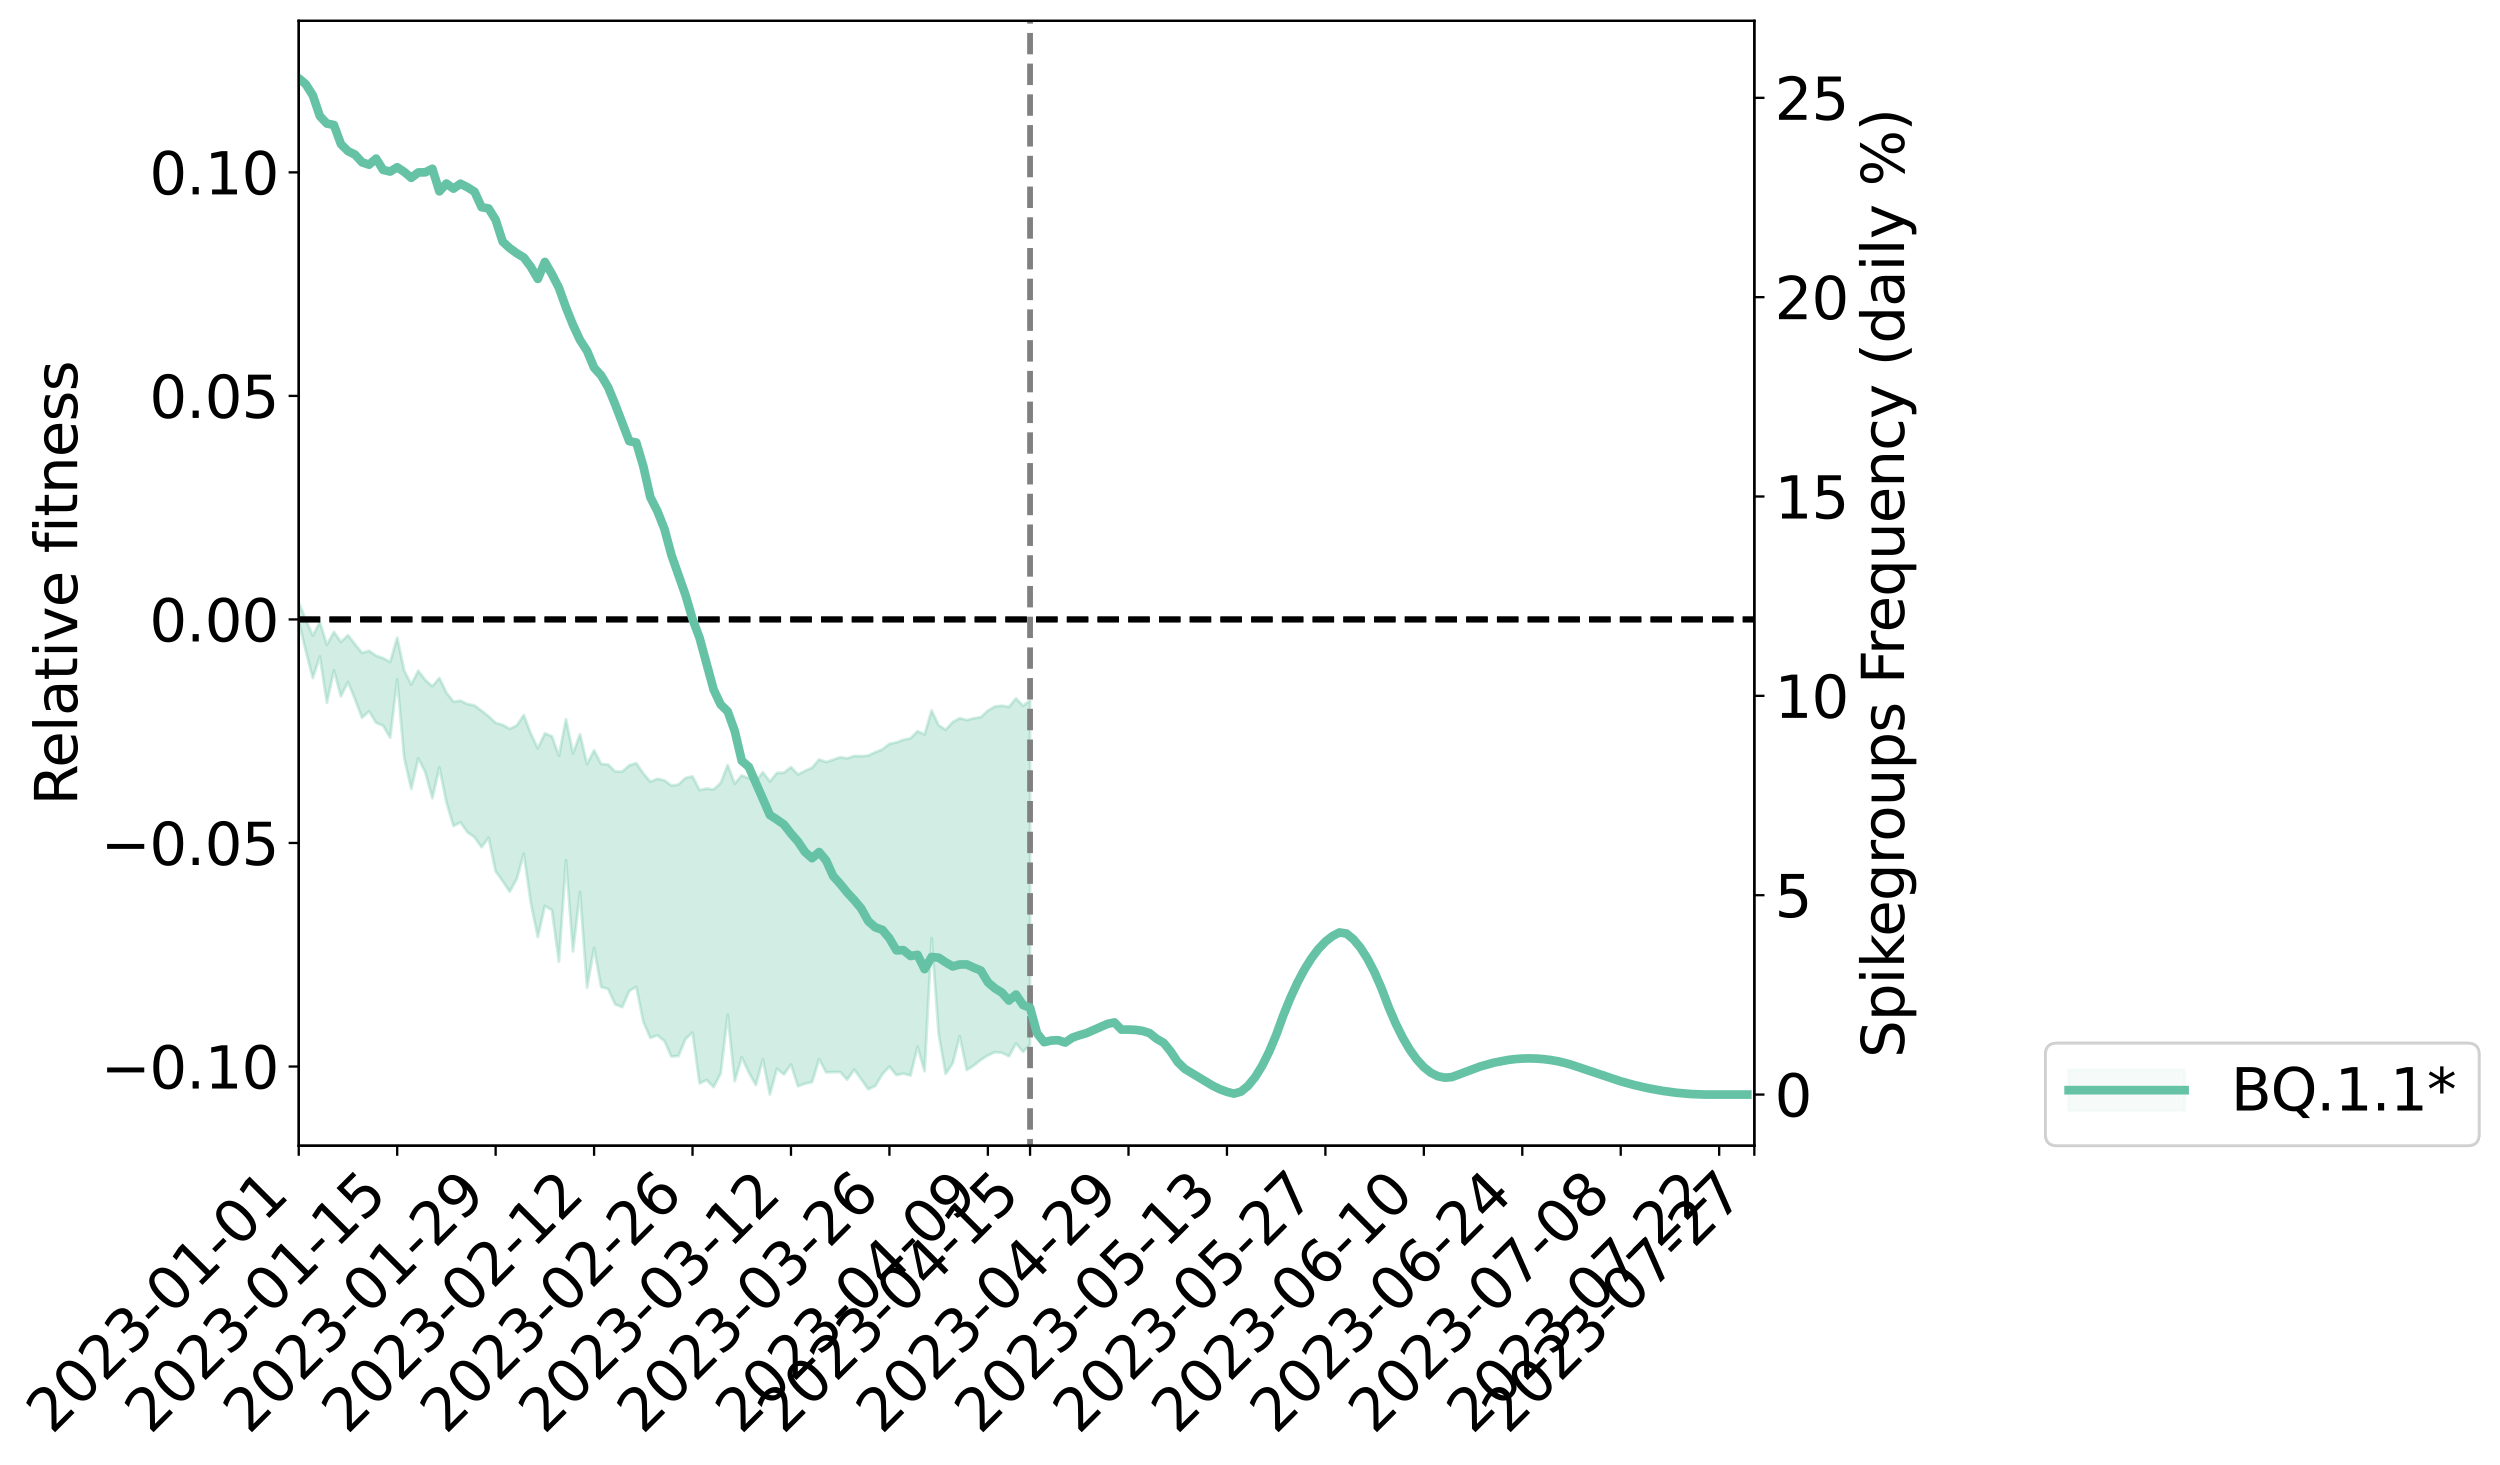 <?xml version="1.0" encoding="utf-8" standalone="no"?>
<!DOCTYPE svg PUBLIC "-//W3C//DTD SVG 1.1//EN"
  "http://www.w3.org/Graphics/SVG/1.1/DTD/svg11.dtd">
<svg xmlns:xlink="http://www.w3.org/1999/xlink" width="862.543pt" height="505.355pt" viewBox="0 0 862.543 505.355" xmlns="http://www.w3.org/2000/svg" version="1.1">
 <defs>
  <style type="text/css">*{stroke-linejoin: round; stroke-linecap: butt}</style>
 </defs>
 <g id="figure_1">
  <g id="patch_1">
   <path d="M 0 505.355 
L 862.543 505.355 
L 862.543 -0 
L 0 -0 
z
" style="fill: #ffffff"/>
  </g>
  <g id="axes_1">
   <g id="patch_2">
    <path d="M 103.075 395.28 
L 605.275 395.28 
L 605.275 7.2 
L 103.075 7.2 
z
" style="fill: #ffffff"/>
   </g>
   <g id="PolyCollection_1">
    <path d="M -1228.847 213.634 
L -1228.847 213.651 
L -1226.421 213.564 
L -1223.995 213.479 
L -1221.569 213.398 
L -1219.143 213.325 
L -1216.716 213.25 
L -1214.29 213.17 
L -1211.864 213.086 
L -1209.438 213.017 
L -1207.012 212.947 
L -1204.586 212.877 
L -1202.16 212.799 
L -1199.734 212.721 
L -1197.308 212.626 
L -1194.882 212.543 
L -1192.456 212.447 
L -1190.03 212.344 
L -1187.603 212.24 
L -1185.177 212.134 
L -1182.751 212.026 
L -1180.325 211.909 
L -1177.899 211.792 
L -1175.473 211.674 
L -1173.047 211.543 
L -1170.621 211.416 
L -1168.195 211.286 
L -1165.769 211.154 
L -1163.343 211.006 
L -1160.916 210.851 
L -1158.49 210.72 
L -1156.064 210.562 
L -1153.638 210.4 
L -1151.212 210.234 
L -1148.786 210.061 
L -1146.36 209.869 
L -1143.934 209.69 
L -1141.508 209.493 
L -1139.082 209.28 
L -1136.656 209.066 
L -1134.23 208.835 
L -1131.803 208.583 
L -1129.377 208.315 
L -1126.951 208.026 
L -1124.525 207.725 
L -1122.099 207.397 
L -1119.673 207.067 
L -1117.247 206.706 
L -1114.821 206.352 
L -1112.395 205.949 
L -1109.969 205.527 
L -1107.543 205.111 
L -1105.116 204.661 
L -1102.69 204.177 
L -1100.264 203.692 
L -1097.838 203.19 
L -1095.412 202.658 
L -1092.986 202.112 
L -1090.56 201.556 
L -1088.134 200.974 
L -1085.708 200.382 
L -1083.282 199.791 
L -1080.856 199.181 
L -1078.43 198.571 
L -1076.003 197.962 
L -1073.577 197.33 
L -1071.151 196.683 
L -1068.725 196.038 
L -1066.299 195.394 
L -1063.873 194.754 
L -1061.447 194.097 
L -1059.021 193.451 
L -1056.595 192.798 
L -1054.169 192.199 
L -1051.743 191.527 
L -1049.316 190.912 
L -1046.89 190.29 
L -1044.464 189.688 
L -1042.038 189.096 
L -1039.612 188.515 
L -1037.186 187.938 
L -1034.76 187.38 
L -1032.334 186.84 
L -1029.908 186.301 
L -1027.482 185.794 
L -1025.056 185.27 
L -1022.63 184.74 
L -1020.203 184.233 
L -1017.777 183.729 
L -1015.351 183.229 
L -1012.925 182.725 
L -1010.499 182.222 
L -1008.073 181.729 
L -1005.647 181.24 
L -1003.221 180.743 
L -1000.795 180.261 
L -998.369 179.762 
L -995.943 179.229 
L -993.516 178.709 
L -991.09 178.19 
L -988.664 177.665 
L -986.238 177.137 
L -983.812 176.599 
L -981.386 176.084 
L -978.96 175.551 
L -976.534 175.009 
L -974.108 174.465 
L -971.682 173.922 
L -969.256 173.419 
L -966.83 172.852 
L -964.403 172.301 
L -961.977 171.76 
L -959.551 171.207 
L -957.125 170.645 
L -954.699 170.052 
L -952.273 169.45 
L -949.847 168.861 
L -947.421 168.249 
L -944.995 167.634 
L -942.569 166.97 
L -940.143 166.353 
L -937.716 165.619 
L -935.29 164.889 
L -932.864 164.17 
L -930.438 163.413 
L -928.012 162.625 
L -925.586 161.786 
L -923.16 160.977 
L -920.734 160.05 
L -918.308 159.213 
L -915.882 158.254 
L -913.456 157.321 
L -911.03 156.421 
L -908.603 155.509 
L -906.177 154.587 
L -903.751 153.77 
L -901.325 152.742 
L -898.899 151.877 
L -896.473 151.096 
L -894.047 150.226 
L -891.621 149.324 
L -889.195 148.316 
L -886.769 147.38 
L -884.343 146.592 
L -881.916 145.295 
L -879.49 144.24 
L -877.064 143.136 
L -874.638 141.962 
L -872.212 140.598 
L -869.786 139.253 
L -867.36 138.192 
L -864.934 136.899 
L -862.508 134.763 
L -860.082 132.89 
L -857.656 131.408 
L -855.23 129.525 
L -852.803 127.687 
L -850.377 126.178 
L -847.951 124.001 
L -845.525 121.757 
L -843.099 120.23 
L -840.673 119.233 
L -838.247 117.331 
L -835.821 116.404 
L -833.395 115.082 
L -830.969 113.087 
L -828.543 112.742 
L -826.116 113.299 
L -823.69 114.67 
L -821.264 112.629 
L -818.838 115.963 
L -816.412 116.613 
L -813.986 111.787 
L -811.56 112.812 
L -809.134 115.049 
L -806.708 113.768 
L -804.282 113.616 
L -801.856 122.653 
L -799.43 135.336 
L -797.003 141.826 
L -794.577 127.916 
L -792.151 134.964 
L -789.725 144.412 
L -787.299 144.248 
L -784.873 163.062 
L -782.447 160.42 
L -780.021 154.669 
L -777.595 140.279 
L -775.169 153.865 
L -772.743 162.207 
L -770.316 158.776 
L -767.89 161.015 
L -765.464 168.753 
L -763.038 167.704 
L -760.612 160.903 
L -758.186 169.374 
L -755.76 171.137 
L -753.334 168.006 
L -750.908 173.382 
L -748.482 175.222 
L -746.056 174.627 
L -743.63 172.761 
L -741.203 174.424 
L -738.777 172.454 
L -736.351 172.363 
L -733.925 173.923 
L -731.499 172.293 
L -729.073 172.904 
L -726.647 172.718 
L -724.221 171.149 
L -721.795 171.485 
L -719.369 169.362 
L -716.943 169.325 
L -714.516 169.673 
L -712.09 169.508 
L -709.664 168.357 
L -707.238 167.336 
L -704.812 167.16 
L -702.386 166.085 
L -699.96 165.824 
L -697.534 165.617 
L -695.108 164.177 
L -692.682 164.801 
L -690.256 163.779 
L -687.83 163.411 
L -685.403 163.402 
L -682.977 162.446 
L -680.551 162.243 
L -678.125 162.585 
L -675.699 163.061 
L -673.273 161.601 
L -670.847 161.43 
L -668.421 160.873 
L -665.995 163.591 
L -663.569 163.787 
L -661.143 164.962 
L -658.716 162.566 
L -656.29 161.205 
L -653.864 161.85 
L -651.438 163.757 
L -649.012 164.284 
L -646.586 161.487 
L -644.16 164.329 
L -641.734 163.991 
L -639.308 163.929 
L -636.882 162.863 
L -634.456 164.335 
L -632.03 164.065 
L -629.603 165.126 
L -627.177 164.706 
L -624.751 164.461 
L -622.325 163.666 
L -619.899 163.531 
L -617.473 163.424 
L -615.047 163.158 
L -612.621 163.572 
L -610.195 163.398 
L -607.769 163.216 
L -605.343 161.736 
L -602.916 160.797 
L -600.49 160.71 
L -598.064 159.598 
L -595.638 159.878 
L -593.212 159.047 
L -590.786 157.529 
L -588.36 156.385 
L -585.934 155.601 
L -583.508 154.009 
L -581.082 153.173 
L -578.656 151.864 
L -576.23 150.663 
L -573.803 149.235 
L -571.377 147.922 
L -568.951 146.219 
L -566.525 144.911 
L -564.099 143.36 
L -561.673 141.312 
L -559.247 139.404 
L -556.821 138.262 
L -554.395 136.704 
L -551.969 134.579 
L -549.543 133.032 
L -547.116 131.129 
L -544.69 128.277 
L -542.264 127.229 
L -539.838 125.486 
L -537.412 123.969 
L -534.986 122.053 
L -532.56 119.47 
L -530.134 117.7 
L -527.708 115.574 
L -525.282 112.79 
L -522.856 111.427 
L -520.43 108.797 
L -518.003 107.006 
L -515.577 104.296 
L -513.151 100.989 
L -510.725 98.679 
L -508.299 96.949 
L -505.873 93.822 
L -503.447 91.696 
L -501.021 88.975 
L -498.595 86.991 
L -496.169 83.99 
L -493.743 81.397 
L -491.316 81.979 
L -488.89 76.71 
L -486.464 76.735 
L -484.038 73.793 
L -481.612 72.514 
L -479.186 70.083 
L -476.76 67.967 
L -474.334 66.002 
L -471.908 63.64 
L -469.482 62.188 
L -467.056 60.221 
L -464.63 62.535 
L -462.203 55.536 
L -459.777 54.219 
L -457.351 60.555 
L -454.925 52.525 
L -452.499 54.366 
L -450.073 54.048 
L -447.647 49.372 
L -445.221 50.409 
L -442.795 55.611 
L -440.369 52.611 
L -437.943 52.177 
L -435.516 55.034 
L -433.09 55.773 
L -430.664 57.677 
L -428.238 61.888 
L -425.812 66.816 
L -423.386 78.092 
L -420.96 76.341 
L -418.534 82.825 
L -416.108 87.714 
L -413.682 91.045 
L -411.256 96.967 
L -408.83 101.746 
L -406.403 94.223 
L -403.977 101.213 
L -401.551 110.74 
L -399.125 115.424 
L -396.699 117.067 
L -394.273 128.756 
L -391.847 130.524 
L -389.421 133.345 
L -386.995 132.555 
L -384.569 142.681 
L -382.143 139.075 
L -379.716 136.98 
L -377.29 146.045 
L -374.864 153.592 
L -372.438 151.439 
L -370.012 156.957 
L -367.586 158.704 
L -365.16 158.555 
L -362.734 158.016 
L -360.308 160.318 
L -357.882 162.015 
L -355.456 170.254 
L -353.03 165.275 
L -350.603 172.785 
L -348.177 170.935 
L -345.751 170.378 
L -343.325 172.98 
L -340.899 175.335 
L -338.473 172.027 
L -336.047 174.147 
L -333.621 173.678 
L -331.195 177.728 
L -328.769 176.134 
L -326.343 174.982 
L -323.916 176.402 
L -321.49 177.498 
L -319.064 176.845 
L -316.638 174.896 
L -314.212 176.413 
L -311.786 173.014 
L -309.36 174.14 
L -306.934 178.49 
L -304.508 177.958 
L -302.082 175.772 
L -299.656 175.142 
L -297.23 175.589 
L -294.803 172.622 
L -292.377 174.097 
L -289.951 174.478 
L -287.525 173.895 
L -285.099 173.547 
L -282.673 172.133 
L -280.247 173.56 
L -277.821 172.938 
L -275.395 172.726 
L -272.969 172.477 
L -270.543 172.269 
L -268.116 171.784 
L -265.69 169.656 
L -263.264 169.247 
L -260.838 168.188 
L -258.412 165.359 
L -255.986 168.009 
L -253.56 164.634 
L -251.134 165.805 
L -248.708 165.779 
L -246.282 166.112 
L -243.856 164.291 
L -241.43 164.562 
L -239.003 165.049 
L -236.577 161.285 
L -234.151 163.093 
L -231.725 162.626 
L -229.299 163.581 
L -226.873 161.631 
L -224.447 162.724 
L -222.021 162.517 
L -219.595 160.283 
L -217.169 159.641 
L -214.743 159.139 
L -212.316 158.608 
L -209.89 158.228 
L -207.464 158.131 
L -205.038 157.73 
L -202.612 157.101 
L -200.186 157.229 
L -197.76 155.71 
L -195.334 156.88 
L -192.908 157.531 
L -190.482 156.635 
L -188.056 155.672 
L -185.63 152.96 
L -183.203 156.042 
L -180.777 156.098 
L -178.351 155.578 
L -175.925 154.655 
L -173.499 154.085 
L -171.073 153.484 
L -168.647 153.588 
L -166.221 153.019 
L -163.795 153.25 
L -161.369 151.821 
L -158.943 150.719 
L -156.516 152.565 
L -154.09 151.232 
L -151.664 150.683 
L -149.238 152.044 
L -146.812 148.551 
L -144.386 148.166 
L -141.96 149.684 
L -139.534 147.47 
L -137.108 149.581 
L -134.682 148.209 
L -132.256 145.725 
L -129.83 147.264 
L -127.403 148.045 
L -124.977 146.68 
L -122.551 147.26 
L -120.125 146.181 
L -117.699 150.087 
L -115.273 148.806 
L -112.847 148.832 
L -110.421 146.399 
L -107.995 144.881 
L -105.569 147.415 
L -103.143 149.726 
L -100.716 148.096 
L -98.29 146.651 
L -95.864 144.075 
L -93.438 144.575 
L -91.012 145.531 
L -88.586 143.677 
L -86.16 142.316 
L -83.734 145.449 
L -81.308 143.143 
L -78.882 146.065 
L -76.456 146.165 
L -74.03 141.329 
L -71.603 141.415 
L -69.177 140.807 
L -66.751 142.017 
L -64.325 144.745 
L -61.899 149.706 
L -59.473 151.039 
L -57.047 150.941 
L -54.621 154.783 
L -52.195 162.706 
L -49.769 154.384 
L -47.343 151.367 
L -44.916 154.296 
L -42.49 157.349 
L -40.064 158.068 
L -37.638 156.563 
L -35.212 162.509 
L -32.786 166.404 
L -30.36 160.078 
L -27.934 165.851 
L -25.508 162.635 
L -23.082 162.919 
L -20.656 168.112 
L -18.23 167.849 
L -15.803 172.217 
L -13.377 171.965 
L -10.951 167.372 
L -8.525 171.467 
L -6.099 171.865 
L -3.673 175.62 
L -1.247 174.779 
L 1.179 179.537 
L 3.605 176.087 
L 6.031 178.979 
L 8.457 179.242 
L 10.884 182.391 
L 13.31 177.558 
L 15.736 182.578 
L 18.162 184.597 
L 20.588 187.05 
L 23.014 189.712 
L 25.44 189.696 
L 27.866 188.757 
L 30.292 191.925 
L 32.718 195.344 
L 35.144 193.482 
L 37.57 191.745 
L 39.997 194.654 
L 42.423 196.685 
L 44.849 192.883 
L 47.275 192.492 
L 49.701 200.087 
L 52.127 205.365 
L 54.553 195.578 
L 56.979 198.57 
L 59.405 199.415 
L 61.831 200.442 
L 64.257 206.17 
L 66.684 205.033 
L 69.11 201.667 
L 71.536 206.252 
L 73.962 208.27 
L 76.388 201.604 
L 78.814 203.064 
L 81.24 202.688 
L 83.666 217.799 
L 86.092 227.18 
L 88.518 225.713 
L 90.944 214.408 
L 93.37 212.234 
L 95.797 214.015 
L 98.223 212.591 
L 100.649 226.191 
L 103.075 214.401 
L 105.501 224.508 
L 107.927 233.954 
L 110.353 226.466 
L 112.779 242.461 
L 115.205 231.266 
L 117.631 240.213 
L 120.057 235.316 
L 122.484 241.261 
L 124.91 247.627 
L 127.336 245.364 
L 129.762 249.383 
L 132.188 250.368 
L 134.614 254.487 
L 137.04 234.428 
L 139.466 261.549 
L 141.892 272.16 
L 144.318 261.641 
L 146.744 266.473 
L 149.17 275.39 
L 151.597 264.765 
L 154.023 276.763 
L 156.449 284.978 
L 158.875 283.757 
L 161.301 287.154 
L 163.727 288.856 
L 166.153 292.281 
L 168.579 289.037 
L 171.005 300.646 
L 173.431 303.994 
L 175.857 307.615 
L 178.284 303.254 
L 180.71 294.527 
L 183.136 311.437 
L 185.562 323.308 
L 187.988 312.531 
L 190.414 314.01 
L 192.84 331.79 
L 195.266 296.777 
L 197.692 328.22 
L 200.118 307.755 
L 202.544 340.742 
L 204.97 327.017 
L 207.397 340.539 
L 209.823 341.212 
L 212.249 346.521 
L 214.675 347.484 
L 217.101 341.915 
L 219.527 340.467 
L 221.953 352.52 
L 224.379 358.076 
L 226.805 357.215 
L 229.231 359.16 
L 231.657 364.511 
L 234.084 364.336 
L 236.51 358.483 
L 238.936 356.239 
L 241.362 373.786 
L 243.788 372.614 
L 246.214 375.054 
L 248.64 370.401 
L 251.066 350.105 
L 253.492 373.019 
L 255.918 364.776 
L 258.344 370.018 
L 260.77 374.355 
L 263.197 365.508 
L 265.623 377.64 
L 268.049 368.676 
L 270.475 370.691 
L 272.901 367.244 
L 275.327 374.775 
L 277.753 373.89 
L 280.179 373.336 
L 282.605 365.404 
L 285.031 369.97 
L 287.457 369.91 
L 289.884 369.862 
L 292.31 372.5 
L 294.736 369.045 
L 297.162 372.389 
L 299.588 375.821 
L 302.014 374.625 
L 304.44 370.589 
L 306.866 368.007 
L 309.292 370.932 
L 311.718 370.412 
L 314.144 371.076 
L 316.57 361.126 
L 318.997 369.6 
L 321.423 323.721 
L 323.849 356.678 
L 326.275 370.514 
L 328.701 366.834 
L 331.127 357.502 
L 333.553 369.203 
L 335.979 367.614 
L 338.405 365.655 
L 340.831 364.136 
L 343.257 363.023 
L 345.684 363.197 
L 348.11 364.441 
L 350.536 360.039 
L 352.962 362.9 
L 355.388 360.473 
L 355.388 241.689 
L 355.388 241.689 
L 352.962 243.513 
L 350.536 240.971 
L 348.11 243.899 
L 345.684 243.497 
L 343.257 243.753 
L 340.831 245.182 
L 338.405 247.448 
L 335.979 247.824 
L 333.553 248.453 
L 331.127 247.794 
L 328.701 249.12 
L 326.275 251.825 
L 323.849 250.237 
L 321.423 245.141 
L 318.997 253.437 
L 316.57 252.279 
L 314.144 254.741 
L 311.718 255.253 
L 309.292 256.142 
L 306.866 256.644 
L 304.44 258.566 
L 302.014 259.531 
L 299.588 260.679 
L 297.162 260.894 
L 294.736 260.83 
L 292.31 261.654 
L 289.884 261.281 
L 287.457 262.125 
L 285.031 262.921 
L 282.605 262.044 
L 280.179 264.885 
L 277.753 265.958 
L 275.327 267.206 
L 272.901 264.681 
L 270.475 266.606 
L 268.049 266.672 
L 265.623 269.665 
L 263.197 266.415 
L 260.77 269.574 
L 258.344 268.53 
L 255.918 267.531 
L 253.492 270.384 
L 251.066 263.97 
L 248.64 270.162 
L 246.214 272.403 
L 243.788 272.083 
L 241.362 272.601 
L 238.936 267.877 
L 236.51 268.431 
L 234.084 270.681 
L 231.657 271.043 
L 229.231 269.238 
L 226.805 268.702 
L 224.379 269.693 
L 221.953 266.826 
L 219.527 263.319 
L 217.101 264.064 
L 214.675 266.233 
L 212.249 266.205 
L 209.823 263.774 
L 207.397 263.591 
L 204.97 258.886 
L 202.544 263.637 
L 200.118 253.354 
L 197.692 259.921 
L 195.266 248.17 
L 192.84 260.795 
L 190.414 254.043 
L 187.988 253.022 
L 185.562 258.214 
L 183.136 253.074 
L 180.71 246.727 
L 178.284 250.335 
L 175.857 251.484 
L 173.431 250.084 
L 171.005 249.417 
L 168.579 247.133 
L 166.153 245.255 
L 163.727 243.409 
L 161.301 242.934 
L 158.875 241.758 
L 156.449 242.121 
L 154.023 238.982 
L 151.597 233.961 
L 149.17 236.78 
L 146.744 234.615 
L 144.318 231.436 
L 141.892 236.181 
L 139.466 231.397 
L 137.04 220.028 
L 134.614 228.435 
L 132.188 227.085 
L 129.762 226.253 
L 127.336 224.562 
L 124.91 225.287 
L 122.484 222.291 
L 120.057 219.158 
L 117.631 221.499 
L 115.205 218.022 
L 112.779 222.509 
L 110.353 214.691 
L 107.927 219.292 
L 105.501 213.762 
L 103.075 207.952 
L 100.649 214.507 
L 98.223 206.15 
L 95.797 207.272 
L 93.37 205.214 
L 90.944 206.661 
L 88.518 214.314 
L 86.092 214.451 
L 83.666 208.773 
L 81.24 198.075 
L 78.814 198.35 
L 76.388 196.857 
L 73.962 202.406 
L 71.536 200.974 
L 69.11 197.601 
L 66.684 199.335 
L 64.257 201.544 
L 61.831 195.922 
L 59.405 194.74 
L 56.979 193.149 
L 54.553 188.613 
L 52.127 199.568 
L 49.701 195.67 
L 47.275 184.406 
L 44.849 185.917 
L 42.423 191.513 
L 39.997 188.369 
L 37.57 184.344 
L 35.144 188.094 
L 32.718 190.218 
L 30.292 185.407 
L 27.866 181.228 
L 25.44 183.368 
L 23.014 180.397 
L 20.588 179.267 
L 18.162 174.612 
L 15.736 172.45 
L 13.31 164.552 
L 10.884 171.914 
L 8.457 167.708 
L 6.031 168.096 
L 3.605 164.983 
L 1.179 169.272 
L -1.247 162.102 
L -3.673 164.581 
L -6.099 158.892 
L -8.525 158.858 
L -10.951 153.461 
L -13.377 157.88 
L -15.803 160.538 
L -18.23 156.287 
L -20.656 155.588 
L -23.082 149.333 
L -25.508 150.059 
L -27.934 152.407 
L -30.36 145.952 
L -32.786 153.093 
L -35.212 149.711 
L -37.638 141.397 
L -40.064 144.502 
L -42.49 143.348 
L -44.916 139.536 
L -47.343 137.281 
L -49.769 141.143 
L -52.195 153.079 
L -54.621 143.611 
L -57.047 138.229 
L -59.473 138.208 
L -61.899 136.645 
L -64.325 131.446 
L -66.751 128.735 
L -69.177 125.096 
L -71.603 127.876 
L -74.03 127.9 
L -76.456 133.276 
L -78.882 133.132 
L -81.308 129.611 
L -83.734 132.427 
L -86.16 127.909 
L -88.586 130.051 
L -91.012 131.77 
L -93.438 130.888 
L -95.864 129.65 
L -98.29 132.902 
L -100.716 134.259 
L -103.143 135.634 
L -105.569 132.931 
L -107.995 129.775 
L -110.421 131.294 
L -112.847 133.496 
L -115.273 133.343 
L -117.699 135.348 
L -120.125 129.987 
L -122.551 131.256 
L -124.977 130.204 
L -127.403 131.304 
L -129.83 129.806 
L -132.256 127.828 
L -134.682 131.168 
L -137.108 132.377 
L -139.534 129.437 
L -141.96 132.028 
L -144.386 129.575 
L -146.812 130.428 
L -149.238 134.671 
L -151.664 132.732 
L -154.09 133.561 
L -156.516 134.963 
L -158.943 132.408 
L -161.369 133.608 
L -163.795 135.453 
L -166.221 135.006 
L -168.647 135.828 
L -171.073 135.538 
L -173.499 136.071 
L -175.925 136.906 
L -178.351 137.964 
L -180.777 138.221 
L -183.203 138.331 
L -185.63 133.783 
L -188.056 137.613 
L -190.482 138.592 
L -192.908 139.46 
L -195.334 138.342 
L -197.76 137.261 
L -200.186 138.85 
L -202.612 138.49 
L -205.038 139.155 
L -207.464 139.124 
L -209.89 138.827 
L -212.316 138.635 
L -214.743 139.14 
L -217.169 139.575 
L -219.595 140.216 
L -222.021 142.731 
L -224.447 142.785 
L -226.873 141.082 
L -229.299 142.988 
L -231.725 141.262 
L -234.151 141.642 
L -236.577 138.633 
L -239.003 143.325 
L -241.43 142.198 
L -243.856 141.842 
L -246.282 143.322 
L -248.708 142.517 
L -251.134 142.258 
L -253.56 140.075 
L -255.986 143.471 
L -258.412 140.782 
L -260.838 143.734 
L -263.264 144.951 
L -265.69 145.342 
L -268.116 147.749 
L -270.543 148.63 
L -272.969 148.145 
L -275.395 148.72 
L -277.821 148.476 
L -280.247 149.322 
L -282.673 147.471 
L -285.099 149.508 
L -287.525 150.437 
L -289.951 150.846 
L -292.377 150.573 
L -294.803 149.541 
L -297.23 152.563 
L -299.656 152.441 
L -302.082 153.932 
L -304.508 156.003 
L -306.934 156.451 
L -309.36 152.815 
L -311.786 152.627 
L -314.212 155.89 
L -316.638 155.327 
L -319.064 157.054 
L -321.49 157.777 
L -323.916 157.319 
L -326.343 157.359 
L -328.769 158.124 
L -331.195 159.614 
L -333.621 156.113 
L -336.047 157.159 
L -338.473 155.929 
L -340.899 158.585 
L -343.325 157.973 
L -345.751 155.608 
L -348.177 156.543 
L -350.603 158.02 
L -353.03 152.335 
L -355.456 156.913 
L -357.882 150.557 
L -360.308 149.51 
L -362.734 147.815 
L -365.16 148.978 
L -367.586 149.207 
L -370.012 147.482 
L -372.438 143.096 
L -374.864 145.356 
L -377.29 138.14 
L -379.716 129.518 
L -382.143 131.64 
L -384.569 135.208 
L -386.995 124.321 
L -389.421 125.362 
L -391.847 121.852 
L -394.273 119.831 
L -396.699 105.347 
L -399.125 102.948 
L -401.551 97.375 
L -403.977 86.043 
L -406.403 76.56 
L -408.83 86.045 
L -411.256 79.879 
L -413.682 72.328 
L -416.108 68.474 
L -418.534 62.732 
L -420.96 54.231 
L -423.386 56.556 
L -425.812 42.696 
L -428.238 35.79 
L -430.664 31.467 
L -433.09 29.371 
L -435.516 28.993 
L -437.943 26.546 
L -440.369 28.138 
L -442.795 31.346 
L -445.221 25.486 
L -447.647 24.84 
L -450.073 31.021 
L -452.499 31.736 
L -454.925 29.753 
L -457.351 40.365 
L -459.777 32.6 
L -462.203 35.033 
L -464.63 43.76 
L -467.056 41.465 
L -469.482 44.538 
L -471.908 46.685 
L -474.334 50.212 
L -476.76 53.04 
L -479.186 56.09 
L -481.612 59.546 
L -484.038 61.509 
L -486.464 65.661 
L -488.89 66.22 
L -491.316 72.651 
L -493.743 72.302 
L -496.169 74.629 
L -498.595 77.261 
L -501.021 78.986 
L -503.447 81.375 
L -505.873 83.303 
L -508.299 86.153 
L -510.725 87.73 
L -513.151 89.701 
L -515.577 92.596 
L -518.003 95.03 
L -520.43 96.436 
L -522.856 98.735 
L -525.282 99.996 
L -527.708 102.44 
L -530.134 104.322 
L -532.56 105.78 
L -534.986 107.924 
L -537.412 109.459 
L -539.838 110.637 
L -542.264 112.088 
L -544.69 112.835 
L -547.116 115.376 
L -549.543 116.932 
L -551.969 118.239 
L -554.395 119.942 
L -556.821 120.784 
L -559.247 122.212 
L -561.673 123.784 
L -564.099 125.586 
L -566.525 126.848 
L -568.951 128.129 
L -571.377 129.411 
L -573.803 130.858 
L -576.23 132.265 
L -578.656 133.368 
L -581.082 134.618 
L -583.508 135.422 
L -585.934 136.966 
L -588.36 137.814 
L -590.786 138.919 
L -593.212 140.486 
L -595.638 141.285 
L -598.064 140.924 
L -600.49 142.139 
L -602.916 142.354 
L -605.343 143.404 
L -607.769 144.922 
L -610.195 145.3 
L -612.621 145.619 
L -615.047 145.118 
L -617.473 145.509 
L -619.899 145.593 
L -622.325 145.692 
L -624.751 146.587 
L -627.177 146.926 
L -629.603 147.562 
L -632.03 146.314 
L -634.456 146.537 
L -636.882 144.995 
L -639.308 146.318 
L -641.734 146.207 
L -644.16 147.053 
L -646.586 143.949 
L -649.012 147.012 
L -651.438 146.463 
L -653.864 144.314 
L -656.29 143.604 
L -658.716 145.081 
L -661.143 147.935 
L -663.569 146.589 
L -665.995 146.372 
L -668.421 143.208 
L -670.847 143.318 
L -673.273 143.936 
L -675.699 145.655 
L -678.125 145.065 
L -680.551 144.598 
L -682.977 144.789 
L -685.403 145.877 
L -687.83 145.66 
L -690.256 146.205 
L -692.682 147.415 
L -695.108 146.584 
L -697.534 148.236 
L -699.96 148.475 
L -702.386 148.768 
L -704.812 149.987 
L -707.238 150.14 
L -709.664 151.443 
L -712.09 152.847 
L -714.516 153.072 
L -716.943 152.769 
L -719.369 152.608 
L -721.795 155.285 
L -724.221 154.977 
L -726.647 156.92 
L -729.073 157.179 
L -731.499 156.797 
L -733.925 158.402 
L -736.351 157.005 
L -738.777 157.363 
L -741.203 159.527 
L -743.63 158.161 
L -746.056 160.319 
L -748.482 160.954 
L -750.908 159.465 
L -753.334 154.321 
L -755.76 157.667 
L -758.186 155.989 
L -760.612 148.366 
L -763.038 154.869 
L -765.464 156.189 
L -767.89 149.209 
L -770.316 147.139 
L -772.743 150.858 
L -775.169 143.118 
L -777.595 129.787 
L -780.021 144.349 
L -782.447 149.987 
L -784.873 152.859 
L -787.299 134.852 
L -789.725 135.229 
L -792.151 125.964 
L -794.577 118.898 
L -797.003 133.367 
L -799.43 127.038 
L -801.856 114.291 
L -804.282 105.198 
L -806.708 105.659 
L -809.134 107.284 
L -811.56 105.23 
L -813.986 104.425 
L -816.412 109.706 
L -818.838 109.244 
L -821.264 106.058 
L -823.69 108.401 
L -826.116 107.237 
L -828.543 106.904 
L -830.969 107.556 
L -833.395 109.803 
L -835.821 111.379 
L -838.247 112.513 
L -840.673 114.679 
L -843.099 115.887 
L -845.525 117.634 
L -847.951 120.088 
L -850.377 122.28 
L -852.803 123.707 
L -855.23 125.458 
L -857.656 127.312 
L -860.082 128.657 
L -862.508 130.532 
L -864.934 132.709 
L -867.36 133.966 
L -869.786 134.931 
L -872.212 136.283 
L -874.638 137.614 
L -877.064 138.79 
L -879.49 139.887 
L -881.916 140.919 
L -884.343 142.325 
L -886.769 143.015 
L -889.195 143.987 
L -891.621 145.01 
L -894.047 145.934 
L -896.473 146.817 
L -898.899 147.549 
L -901.325 148.362 
L -903.751 149.466 
L -906.177 150.223 
L -908.603 151.155 
L -911.03 152.048 
L -913.456 152.962 
L -915.882 153.902 
L -918.308 154.881 
L -920.734 155.698 
L -923.16 156.637 
L -925.586 157.459 
L -928.012 158.32 
L -930.438 159.111 
L -932.864 159.893 
L -935.29 160.64 
L -937.716 161.407 
L -940.143 162.218 
L -942.569 162.83 
L -944.995 163.572 
L -947.421 164.211 
L -949.847 164.857 
L -952.273 165.466 
L -954.699 166.144 
L -957.125 166.791 
L -959.551 167.407 
L -961.977 168.027 
L -964.403 168.63 
L -966.83 169.26 
L -969.256 169.944 
L -971.682 170.466 
L -974.108 171.095 
L -976.534 171.729 
L -978.96 172.365 
L -981.386 172.984 
L -983.812 173.565 
L -986.238 174.202 
L -988.664 174.826 
L -991.09 175.45 
L -993.516 176.068 
L -995.943 176.697 
L -998.369 177.34 
L -1000.795 177.942 
L -1003.221 178.525 
L -1005.647 179.128 
L -1008.073 179.72 
L -1010.499 180.319 
L -1012.925 180.918 
L -1015.351 181.517 
L -1017.777 182.111 
L -1020.203 182.706 
L -1022.63 183.286 
L -1025.056 183.903 
L -1027.482 184.504 
L -1029.908 185.071 
L -1032.334 185.668 
L -1034.76 186.262 
L -1037.186 186.877 
L -1039.612 187.503 
L -1042.038 188.122 
L -1044.464 188.754 
L -1046.89 189.393 
L -1049.316 190.054 
L -1051.743 190.702 
L -1054.169 191.416 
L -1056.595 192.042 
L -1059.021 192.73 
L -1061.447 193.406 
L -1063.873 194.095 
L -1066.299 194.761 
L -1068.725 195.427 
L -1071.151 196.088 
L -1073.577 196.755 
L -1076.003 197.405 
L -1078.43 198.031 
L -1080.856 198.658 
L -1083.282 199.29 
L -1085.708 199.901 
L -1088.134 200.521 
L -1090.56 201.128 
L -1092.986 201.705 
L -1095.412 202.273 
L -1097.838 202.829 
L -1100.264 203.35 
L -1102.69 203.853 
L -1105.116 204.363 
L -1107.543 204.827 
L -1109.969 205.255 
L -1112.395 205.697 
L -1114.821 206.116 
L -1117.247 206.479 
L -1119.673 206.851 
L -1122.099 207.188 
L -1124.525 207.53 
L -1126.951 207.837 
L -1129.377 208.134 
L -1131.803 208.407 
L -1134.23 208.664 
L -1136.656 208.897 
L -1139.082 209.111 
L -1141.508 209.329 
L -1143.934 209.53 
L -1146.36 209.708 
L -1148.786 209.907 
L -1151.212 210.081 
L -1153.638 210.25 
L -1156.064 210.414 
L -1158.49 210.575 
L -1160.916 210.703 
L -1163.343 210.866 
L -1165.769 211.021 
L -1168.195 211.154 
L -1170.621 211.288 
L -1173.047 211.418 
L -1175.473 211.555 
L -1177.899 211.676 
L -1180.325 211.797 
L -1182.751 211.92 
L -1185.177 212.03 
L -1187.603 212.142 
L -1190.03 212.251 
L -1192.456 212.363 
L -1194.882 212.468 
L -1197.308 212.552 
L -1199.734 212.659 
L -1202.16 212.745 
L -1204.586 212.83 
L -1207.012 212.906 
L -1209.438 212.983 
L -1211.864 213.057 
L -1214.29 213.154 
L -1216.716 213.241 
L -1219.143 213.314 
L -1221.569 213.384 
L -1223.995 213.462 
L -1226.421 213.544 
L -1228.847 213.634 
z
" clip-path="url(#p111a20a30a)" style="fill: #66c2a5; fill-opacity: 0.3; stroke: #66c2a5; stroke-opacity: 0.3"/>
   </g>
   <g id="matplotlib.axis_1">
    <g id="xtick_1">
     <g id="line2d_1">
      <defs>
       <path id="m8d897ffb3b" d="M 0 0 
L 0 3.5 
" style="stroke: #000000; stroke-width: 0.8"/>
      </defs>
      <g>
       <use xlink:href="#m8d897ffb3b" x="103.075" y="395.28" style="stroke: #000000; stroke-width: 0.8"/>
      </g>
     </g>
     <g id="text_1">
      <!-- 2023-01-01 -->
      <g transform="translate(17.946 495.214) rotate(-45) scale(0.2 -0.2)">
       <defs>
        <path id="DejaVuSans-32" d="M 1228 531 
L 3431 531 
L 3431 0 
L 469 0 
L 469 531 
Q 828 903 1448 1529 
Q 2069 2156 2228 2338 
Q 2531 2678 2651 2914 
Q 2772 3150 2772 3378 
Q 2772 3750 2511 3984 
Q 2250 4219 1831 4219 
Q 1534 4219 1204 4116 
Q 875 4013 500 3803 
L 500 4441 
Q 881 4594 1212 4672 
Q 1544 4750 1819 4750 
Q 2544 4750 2975 4387 
Q 3406 4025 3406 3419 
Q 3406 3131 3298 2873 
Q 3191 2616 2906 2266 
Q 2828 2175 2409 1742 
Q 1991 1309 1228 531 
z
" transform="scale(0.016)"/>
        <path id="DejaVuSans-30" d="M 2034 4250 
Q 1547 4250 1301 3770 
Q 1056 3291 1056 2328 
Q 1056 1369 1301 889 
Q 1547 409 2034 409 
Q 2525 409 2770 889 
Q 3016 1369 3016 2328 
Q 3016 3291 2770 3770 
Q 2525 4250 2034 4250 
z
M 2034 4750 
Q 2819 4750 3233 4129 
Q 3647 3509 3647 2328 
Q 3647 1150 3233 529 
Q 2819 -91 2034 -91 
Q 1250 -91 836 529 
Q 422 1150 422 2328 
Q 422 3509 836 4129 
Q 1250 4750 2034 4750 
z
" transform="scale(0.016)"/>
        <path id="DejaVuSans-33" d="M 2597 2516 
Q 3050 2419 3304 2112 
Q 3559 1806 3559 1356 
Q 3559 666 3084 287 
Q 2609 -91 1734 -91 
Q 1441 -91 1130 -33 
Q 819 25 488 141 
L 488 750 
Q 750 597 1062 519 
Q 1375 441 1716 441 
Q 2309 441 2620 675 
Q 2931 909 2931 1356 
Q 2931 1769 2642 2001 
Q 2353 2234 1838 2234 
L 1294 2234 
L 1294 2753 
L 1863 2753 
Q 2328 2753 2575 2939 
Q 2822 3125 2822 3475 
Q 2822 3834 2567 4026 
Q 2313 4219 1838 4219 
Q 1578 4219 1281 4162 
Q 984 4106 628 3988 
L 628 4550 
Q 988 4650 1302 4700 
Q 1616 4750 1894 4750 
Q 2613 4750 3031 4423 
Q 3450 4097 3450 3541 
Q 3450 3153 3228 2886 
Q 3006 2619 2597 2516 
z
" transform="scale(0.016)"/>
        <path id="DejaVuSans-2d" d="M 313 2009 
L 1997 2009 
L 1997 1497 
L 313 1497 
L 313 2009 
z
" transform="scale(0.016)"/>
        <path id="DejaVuSans-31" d="M 794 531 
L 1825 531 
L 1825 4091 
L 703 3866 
L 703 4441 
L 1819 4666 
L 2450 4666 
L 2450 531 
L 3481 531 
L 3481 0 
L 794 0 
L 794 531 
z
" transform="scale(0.016)"/>
       </defs>
       <use xlink:href="#DejaVuSans-32"/>
       <use xlink:href="#DejaVuSans-30" x="63.623"/>
       <use xlink:href="#DejaVuSans-32" x="127.246"/>
       <use xlink:href="#DejaVuSans-33" x="190.869"/>
       <use xlink:href="#DejaVuSans-2d" x="254.492"/>
       <use xlink:href="#DejaVuSans-30" x="290.576"/>
       <use xlink:href="#DejaVuSans-31" x="354.199"/>
       <use xlink:href="#DejaVuSans-2d" x="417.822"/>
       <use xlink:href="#DejaVuSans-30" x="453.906"/>
       <use xlink:href="#DejaVuSans-31" x="517.529"/>
      </g>
     </g>
    </g>
    <g id="xtick_2">
     <g id="line2d_2">
      <g>
       <use xlink:href="#m8d897ffb3b" x="137.04" y="395.28" style="stroke: #000000; stroke-width: 0.8"/>
      </g>
     </g>
     <g id="text_2">
      <!-- 2023-01-15 -->
      <g transform="translate(51.911 495.214) rotate(-45) scale(0.2 -0.2)">
       <defs>
        <path id="DejaVuSans-35" d="M 691 4666 
L 3169 4666 
L 3169 4134 
L 1269 4134 
L 1269 2991 
Q 1406 3038 1543 3061 
Q 1681 3084 1819 3084 
Q 2600 3084 3056 2656 
Q 3513 2228 3513 1497 
Q 3513 744 3044 326 
Q 2575 -91 1722 -91 
Q 1428 -91 1123 -41 
Q 819 9 494 109 
L 494 744 
Q 775 591 1075 516 
Q 1375 441 1709 441 
Q 2250 441 2565 725 
Q 2881 1009 2881 1497 
Q 2881 1984 2565 2268 
Q 2250 2553 1709 2553 
Q 1456 2553 1204 2497 
Q 953 2441 691 2322 
L 691 4666 
z
" transform="scale(0.016)"/>
       </defs>
       <use xlink:href="#DejaVuSans-32"/>
       <use xlink:href="#DejaVuSans-30" x="63.623"/>
       <use xlink:href="#DejaVuSans-32" x="127.246"/>
       <use xlink:href="#DejaVuSans-33" x="190.869"/>
       <use xlink:href="#DejaVuSans-2d" x="254.492"/>
       <use xlink:href="#DejaVuSans-30" x="290.576"/>
       <use xlink:href="#DejaVuSans-31" x="354.199"/>
       <use xlink:href="#DejaVuSans-2d" x="417.822"/>
       <use xlink:href="#DejaVuSans-31" x="453.906"/>
       <use xlink:href="#DejaVuSans-35" x="517.529"/>
      </g>
     </g>
    </g>
    <g id="xtick_3">
     <g id="line2d_3">
      <g>
       <use xlink:href="#m8d897ffb3b" x="171.005" y="395.28" style="stroke: #000000; stroke-width: 0.8"/>
      </g>
     </g>
     <g id="text_3">
      <!-- 2023-01-29 -->
      <g transform="translate(85.876 495.214) rotate(-45) scale(0.2 -0.2)">
       <defs>
        <path id="DejaVuSans-39" d="M 703 97 
L 703 672 
Q 941 559 1184 500 
Q 1428 441 1663 441 
Q 2288 441 2617 861 
Q 2947 1281 2994 2138 
Q 2813 1869 2534 1725 
Q 2256 1581 1919 1581 
Q 1219 1581 811 2004 
Q 403 2428 403 3163 
Q 403 3881 828 4315 
Q 1253 4750 1959 4750 
Q 2769 4750 3195 4129 
Q 3622 3509 3622 2328 
Q 3622 1225 3098 567 
Q 2575 -91 1691 -91 
Q 1453 -91 1209 -44 
Q 966 3 703 97 
z
M 1959 2075 
Q 2384 2075 2632 2365 
Q 2881 2656 2881 3163 
Q 2881 3666 2632 3958 
Q 2384 4250 1959 4250 
Q 1534 4250 1286 3958 
Q 1038 3666 1038 3163 
Q 1038 2656 1286 2365 
Q 1534 2075 1959 2075 
z
" transform="scale(0.016)"/>
       </defs>
       <use xlink:href="#DejaVuSans-32"/>
       <use xlink:href="#DejaVuSans-30" x="63.623"/>
       <use xlink:href="#DejaVuSans-32" x="127.246"/>
       <use xlink:href="#DejaVuSans-33" x="190.869"/>
       <use xlink:href="#DejaVuSans-2d" x="254.492"/>
       <use xlink:href="#DejaVuSans-30" x="290.576"/>
       <use xlink:href="#DejaVuSans-31" x="354.199"/>
       <use xlink:href="#DejaVuSans-2d" x="417.822"/>
       <use xlink:href="#DejaVuSans-32" x="453.906"/>
       <use xlink:href="#DejaVuSans-39" x="517.529"/>
      </g>
     </g>
    </g>
    <g id="xtick_4">
     <g id="line2d_4">
      <g>
       <use xlink:href="#m8d897ffb3b" x="204.97" y="395.28" style="stroke: #000000; stroke-width: 0.8"/>
      </g>
     </g>
     <g id="text_4">
      <!-- 2023-02-12 -->
      <g transform="translate(119.841 495.214) rotate(-45) scale(0.2 -0.2)">
       <use xlink:href="#DejaVuSans-32"/>
       <use xlink:href="#DejaVuSans-30" x="63.623"/>
       <use xlink:href="#DejaVuSans-32" x="127.246"/>
       <use xlink:href="#DejaVuSans-33" x="190.869"/>
       <use xlink:href="#DejaVuSans-2d" x="254.492"/>
       <use xlink:href="#DejaVuSans-30" x="290.576"/>
       <use xlink:href="#DejaVuSans-32" x="354.199"/>
       <use xlink:href="#DejaVuSans-2d" x="417.822"/>
       <use xlink:href="#DejaVuSans-31" x="453.906"/>
       <use xlink:href="#DejaVuSans-32" x="517.529"/>
      </g>
     </g>
    </g>
    <g id="xtick_5">
     <g id="line2d_5">
      <g>
       <use xlink:href="#m8d897ffb3b" x="238.936" y="395.28" style="stroke: #000000; stroke-width: 0.8"/>
      </g>
     </g>
     <g id="text_5">
      <!-- 2023-02-26 -->
      <g transform="translate(153.807 495.214) rotate(-45) scale(0.2 -0.2)">
       <defs>
        <path id="DejaVuSans-36" d="M 2113 2584 
Q 1688 2584 1439 2293 
Q 1191 2003 1191 1497 
Q 1191 994 1439 701 
Q 1688 409 2113 409 
Q 2538 409 2786 701 
Q 3034 994 3034 1497 
Q 3034 2003 2786 2293 
Q 2538 2584 2113 2584 
z
M 3366 4563 
L 3366 3988 
Q 3128 4100 2886 4159 
Q 2644 4219 2406 4219 
Q 1781 4219 1451 3797 
Q 1122 3375 1075 2522 
Q 1259 2794 1537 2939 
Q 1816 3084 2150 3084 
Q 2853 3084 3261 2657 
Q 3669 2231 3669 1497 
Q 3669 778 3244 343 
Q 2819 -91 2113 -91 
Q 1303 -91 875 529 
Q 447 1150 447 2328 
Q 447 3434 972 4092 
Q 1497 4750 2381 4750 
Q 2619 4750 2861 4703 
Q 3103 4656 3366 4563 
z
" transform="scale(0.016)"/>
       </defs>
       <use xlink:href="#DejaVuSans-32"/>
       <use xlink:href="#DejaVuSans-30" x="63.623"/>
       <use xlink:href="#DejaVuSans-32" x="127.246"/>
       <use xlink:href="#DejaVuSans-33" x="190.869"/>
       <use xlink:href="#DejaVuSans-2d" x="254.492"/>
       <use xlink:href="#DejaVuSans-30" x="290.576"/>
       <use xlink:href="#DejaVuSans-32" x="354.199"/>
       <use xlink:href="#DejaVuSans-2d" x="417.822"/>
       <use xlink:href="#DejaVuSans-32" x="453.906"/>
       <use xlink:href="#DejaVuSans-36" x="517.529"/>
      </g>
     </g>
    </g>
    <g id="xtick_6">
     <g id="line2d_6">
      <g>
       <use xlink:href="#m8d897ffb3b" x="272.901" y="395.28" style="stroke: #000000; stroke-width: 0.8"/>
      </g>
     </g>
     <g id="text_6">
      <!-- 2023-03-12 -->
      <g transform="translate(187.772 495.214) rotate(-45) scale(0.2 -0.2)">
       <use xlink:href="#DejaVuSans-32"/>
       <use xlink:href="#DejaVuSans-30" x="63.623"/>
       <use xlink:href="#DejaVuSans-32" x="127.246"/>
       <use xlink:href="#DejaVuSans-33" x="190.869"/>
       <use xlink:href="#DejaVuSans-2d" x="254.492"/>
       <use xlink:href="#DejaVuSans-30" x="290.576"/>
       <use xlink:href="#DejaVuSans-33" x="354.199"/>
       <use xlink:href="#DejaVuSans-2d" x="417.822"/>
       <use xlink:href="#DejaVuSans-31" x="453.906"/>
       <use xlink:href="#DejaVuSans-32" x="517.529"/>
      </g>
     </g>
    </g>
    <g id="xtick_7">
     <g id="line2d_7">
      <g>
       <use xlink:href="#m8d897ffb3b" x="306.866" y="395.28" style="stroke: #000000; stroke-width: 0.8"/>
      </g>
     </g>
     <g id="text_7">
      <!-- 2023-03-26 -->
      <g transform="translate(221.737 495.214) rotate(-45) scale(0.2 -0.2)">
       <use xlink:href="#DejaVuSans-32"/>
       <use xlink:href="#DejaVuSans-30" x="63.623"/>
       <use xlink:href="#DejaVuSans-32" x="127.246"/>
       <use xlink:href="#DejaVuSans-33" x="190.869"/>
       <use xlink:href="#DejaVuSans-2d" x="254.492"/>
       <use xlink:href="#DejaVuSans-30" x="290.576"/>
       <use xlink:href="#DejaVuSans-33" x="354.199"/>
       <use xlink:href="#DejaVuSans-2d" x="417.822"/>
       <use xlink:href="#DejaVuSans-32" x="453.906"/>
       <use xlink:href="#DejaVuSans-36" x="517.529"/>
      </g>
     </g>
    </g>
    <g id="xtick_8">
     <g id="line2d_8">
      <g>
       <use xlink:href="#m8d897ffb3b" x="340.831" y="395.28" style="stroke: #000000; stroke-width: 0.8"/>
      </g>
     </g>
     <g id="text_8">
      <!-- 2023-04-09 -->
      <g transform="translate(255.702 495.214) rotate(-45) scale(0.2 -0.2)">
       <defs>
        <path id="DejaVuSans-34" d="M 2419 4116 
L 825 1625 
L 2419 1625 
L 2419 4116 
z
M 2253 4666 
L 3047 4666 
L 3047 1625 
L 3713 1625 
L 3713 1100 
L 3047 1100 
L 3047 0 
L 2419 0 
L 2419 1100 
L 313 1100 
L 313 1709 
L 2253 4666 
z
" transform="scale(0.016)"/>
       </defs>
       <use xlink:href="#DejaVuSans-32"/>
       <use xlink:href="#DejaVuSans-30" x="63.623"/>
       <use xlink:href="#DejaVuSans-32" x="127.246"/>
       <use xlink:href="#DejaVuSans-33" x="190.869"/>
       <use xlink:href="#DejaVuSans-2d" x="254.492"/>
       <use xlink:href="#DejaVuSans-30" x="290.576"/>
       <use xlink:href="#DejaVuSans-34" x="354.199"/>
       <use xlink:href="#DejaVuSans-2d" x="417.822"/>
       <use xlink:href="#DejaVuSans-30" x="453.906"/>
       <use xlink:href="#DejaVuSans-39" x="517.529"/>
      </g>
     </g>
    </g>
    <g id="xtick_9">
     <g id="line2d_9">
      <g>
       <use xlink:href="#m8d897ffb3b" x="355.388" y="395.28" style="stroke: #000000; stroke-width: 0.8"/>
      </g>
     </g>
     <g id="text_9">
      <!-- 2023-04-15 -->
      <g transform="translate(270.259 495.214) rotate(-45) scale(0.2 -0.2)">
       <use xlink:href="#DejaVuSans-32"/>
       <use xlink:href="#DejaVuSans-30" x="63.623"/>
       <use xlink:href="#DejaVuSans-32" x="127.246"/>
       <use xlink:href="#DejaVuSans-33" x="190.869"/>
       <use xlink:href="#DejaVuSans-2d" x="254.492"/>
       <use xlink:href="#DejaVuSans-30" x="290.576"/>
       <use xlink:href="#DejaVuSans-34" x="354.199"/>
       <use xlink:href="#DejaVuSans-2d" x="417.822"/>
       <use xlink:href="#DejaVuSans-31" x="453.906"/>
       <use xlink:href="#DejaVuSans-35" x="517.529"/>
      </g>
     </g>
    </g>
    <g id="xtick_10">
     <g id="line2d_10">
      <g>
       <use xlink:href="#m8d897ffb3b" x="389.353" y="395.28" style="stroke: #000000; stroke-width: 0.8"/>
      </g>
     </g>
     <g id="text_10">
      <!-- 2023-04-29 -->
      <g transform="translate(304.224 495.214) rotate(-45) scale(0.2 -0.2)">
       <use xlink:href="#DejaVuSans-32"/>
       <use xlink:href="#DejaVuSans-30" x="63.623"/>
       <use xlink:href="#DejaVuSans-32" x="127.246"/>
       <use xlink:href="#DejaVuSans-33" x="190.869"/>
       <use xlink:href="#DejaVuSans-2d" x="254.492"/>
       <use xlink:href="#DejaVuSans-30" x="290.576"/>
       <use xlink:href="#DejaVuSans-34" x="354.199"/>
       <use xlink:href="#DejaVuSans-2d" x="417.822"/>
       <use xlink:href="#DejaVuSans-32" x="453.906"/>
       <use xlink:href="#DejaVuSans-39" x="517.529"/>
      </g>
     </g>
    </g>
    <g id="xtick_11">
     <g id="line2d_11">
      <g>
       <use xlink:href="#m8d897ffb3b" x="423.318" y="395.28" style="stroke: #000000; stroke-width: 0.8"/>
      </g>
     </g>
     <g id="text_11">
      <!-- 2023-05-13 -->
      <g transform="translate(338.189 495.214) rotate(-45) scale(0.2 -0.2)">
       <use xlink:href="#DejaVuSans-32"/>
       <use xlink:href="#DejaVuSans-30" x="63.623"/>
       <use xlink:href="#DejaVuSans-32" x="127.246"/>
       <use xlink:href="#DejaVuSans-33" x="190.869"/>
       <use xlink:href="#DejaVuSans-2d" x="254.492"/>
       <use xlink:href="#DejaVuSans-30" x="290.576"/>
       <use xlink:href="#DejaVuSans-35" x="354.199"/>
       <use xlink:href="#DejaVuSans-2d" x="417.822"/>
       <use xlink:href="#DejaVuSans-31" x="453.906"/>
       <use xlink:href="#DejaVuSans-33" x="517.529"/>
      </g>
     </g>
    </g>
    <g id="xtick_12">
     <g id="line2d_12">
      <g>
       <use xlink:href="#m8d897ffb3b" x="457.284" y="395.28" style="stroke: #000000; stroke-width: 0.8"/>
      </g>
     </g>
     <g id="text_12">
      <!-- 2023-05-27 -->
      <g transform="translate(372.155 495.214) rotate(-45) scale(0.2 -0.2)">
       <defs>
        <path id="DejaVuSans-37" d="M 525 4666 
L 3525 4666 
L 3525 4397 
L 1831 0 
L 1172 0 
L 2766 4134 
L 525 4134 
L 525 4666 
z
" transform="scale(0.016)"/>
       </defs>
       <use xlink:href="#DejaVuSans-32"/>
       <use xlink:href="#DejaVuSans-30" x="63.623"/>
       <use xlink:href="#DejaVuSans-32" x="127.246"/>
       <use xlink:href="#DejaVuSans-33" x="190.869"/>
       <use xlink:href="#DejaVuSans-2d" x="254.492"/>
       <use xlink:href="#DejaVuSans-30" x="290.576"/>
       <use xlink:href="#DejaVuSans-35" x="354.199"/>
       <use xlink:href="#DejaVuSans-2d" x="417.822"/>
       <use xlink:href="#DejaVuSans-32" x="453.906"/>
       <use xlink:href="#DejaVuSans-37" x="517.529"/>
      </g>
     </g>
    </g>
    <g id="xtick_13">
     <g id="line2d_13">
      <g>
       <use xlink:href="#m8d897ffb3b" x="491.249" y="395.28" style="stroke: #000000; stroke-width: 0.8"/>
      </g>
     </g>
     <g id="text_13">
      <!-- 2023-06-10 -->
      <g transform="translate(406.12 495.214) rotate(-45) scale(0.2 -0.2)">
       <use xlink:href="#DejaVuSans-32"/>
       <use xlink:href="#DejaVuSans-30" x="63.623"/>
       <use xlink:href="#DejaVuSans-32" x="127.246"/>
       <use xlink:href="#DejaVuSans-33" x="190.869"/>
       <use xlink:href="#DejaVuSans-2d" x="254.492"/>
       <use xlink:href="#DejaVuSans-30" x="290.576"/>
       <use xlink:href="#DejaVuSans-36" x="354.199"/>
       <use xlink:href="#DejaVuSans-2d" x="417.822"/>
       <use xlink:href="#DejaVuSans-31" x="453.906"/>
       <use xlink:href="#DejaVuSans-30" x="517.529"/>
      </g>
     </g>
    </g>
    <g id="xtick_14">
     <g id="line2d_14">
      <g>
       <use xlink:href="#m8d897ffb3b" x="525.214" y="395.28" style="stroke: #000000; stroke-width: 0.8"/>
      </g>
     </g>
     <g id="text_14">
      <!-- 2023-06-24 -->
      <g transform="translate(440.085 495.214) rotate(-45) scale(0.2 -0.2)">
       <use xlink:href="#DejaVuSans-32"/>
       <use xlink:href="#DejaVuSans-30" x="63.623"/>
       <use xlink:href="#DejaVuSans-32" x="127.246"/>
       <use xlink:href="#DejaVuSans-33" x="190.869"/>
       <use xlink:href="#DejaVuSans-2d" x="254.492"/>
       <use xlink:href="#DejaVuSans-30" x="290.576"/>
       <use xlink:href="#DejaVuSans-36" x="354.199"/>
       <use xlink:href="#DejaVuSans-2d" x="417.822"/>
       <use xlink:href="#DejaVuSans-32" x="453.906"/>
       <use xlink:href="#DejaVuSans-34" x="517.529"/>
      </g>
     </g>
    </g>
    <g id="xtick_15">
     <g id="line2d_15">
      <g>
       <use xlink:href="#m8d897ffb3b" x="559.179" y="395.28" style="stroke: #000000; stroke-width: 0.8"/>
      </g>
     </g>
     <g id="text_15">
      <!-- 2023-07-08 -->
      <g transform="translate(474.05 495.214) rotate(-45) scale(0.2 -0.2)">
       <defs>
        <path id="DejaVuSans-38" d="M 2034 2216 
Q 1584 2216 1326 1975 
Q 1069 1734 1069 1313 
Q 1069 891 1326 650 
Q 1584 409 2034 409 
Q 2484 409 2743 651 
Q 3003 894 3003 1313 
Q 3003 1734 2745 1975 
Q 2488 2216 2034 2216 
z
M 1403 2484 
Q 997 2584 770 2862 
Q 544 3141 544 3541 
Q 544 4100 942 4425 
Q 1341 4750 2034 4750 
Q 2731 4750 3128 4425 
Q 3525 4100 3525 3541 
Q 3525 3141 3298 2862 
Q 3072 2584 2669 2484 
Q 3125 2378 3379 2068 
Q 3634 1759 3634 1313 
Q 3634 634 3220 271 
Q 2806 -91 2034 -91 
Q 1263 -91 848 271 
Q 434 634 434 1313 
Q 434 1759 690 2068 
Q 947 2378 1403 2484 
z
M 1172 3481 
Q 1172 3119 1398 2916 
Q 1625 2713 2034 2713 
Q 2441 2713 2670 2916 
Q 2900 3119 2900 3481 
Q 2900 3844 2670 4047 
Q 2441 4250 2034 4250 
Q 1625 4250 1398 4047 
Q 1172 3844 1172 3481 
z
" transform="scale(0.016)"/>
       </defs>
       <use xlink:href="#DejaVuSans-32"/>
       <use xlink:href="#DejaVuSans-30" x="63.623"/>
       <use xlink:href="#DejaVuSans-32" x="127.246"/>
       <use xlink:href="#DejaVuSans-33" x="190.869"/>
       <use xlink:href="#DejaVuSans-2d" x="254.492"/>
       <use xlink:href="#DejaVuSans-30" x="290.576"/>
       <use xlink:href="#DejaVuSans-37" x="354.199"/>
       <use xlink:href="#DejaVuSans-2d" x="417.822"/>
       <use xlink:href="#DejaVuSans-30" x="453.906"/>
       <use xlink:href="#DejaVuSans-38" x="517.529"/>
      </g>
     </g>
    </g>
    <g id="xtick_16">
     <g id="line2d_16">
      <g>
       <use xlink:href="#m8d897ffb3b" x="593.144" y="395.28" style="stroke: #000000; stroke-width: 0.8"/>
      </g>
     </g>
     <g id="text_16">
      <!-- 2023-07-22 -->
      <g transform="translate(508.015 495.214) rotate(-45) scale(0.2 -0.2)">
       <use xlink:href="#DejaVuSans-32"/>
       <use xlink:href="#DejaVuSans-30" x="63.623"/>
       <use xlink:href="#DejaVuSans-32" x="127.246"/>
       <use xlink:href="#DejaVuSans-33" x="190.869"/>
       <use xlink:href="#DejaVuSans-2d" x="254.492"/>
       <use xlink:href="#DejaVuSans-30" x="290.576"/>
       <use xlink:href="#DejaVuSans-37" x="354.199"/>
       <use xlink:href="#DejaVuSans-2d" x="417.822"/>
       <use xlink:href="#DejaVuSans-32" x="453.906"/>
       <use xlink:href="#DejaVuSans-32" x="517.529"/>
      </g>
     </g>
    </g>
    <g id="xtick_17">
     <g id="line2d_17">
      <g>
       <use xlink:href="#m8d897ffb3b" x="605.275" y="395.28" style="stroke: #000000; stroke-width: 0.8"/>
      </g>
     </g>
     <g id="text_17">
      <!-- 2023-07-27 -->
      <g transform="translate(520.146 495.214) rotate(-45) scale(0.2 -0.2)">
       <use xlink:href="#DejaVuSans-32"/>
       <use xlink:href="#DejaVuSans-30" x="63.623"/>
       <use xlink:href="#DejaVuSans-32" x="127.246"/>
       <use xlink:href="#DejaVuSans-33" x="190.869"/>
       <use xlink:href="#DejaVuSans-2d" x="254.492"/>
       <use xlink:href="#DejaVuSans-30" x="290.576"/>
       <use xlink:href="#DejaVuSans-37" x="354.199"/>
       <use xlink:href="#DejaVuSans-2d" x="417.822"/>
       <use xlink:href="#DejaVuSans-32" x="453.906"/>
       <use xlink:href="#DejaVuSans-37" x="517.529"/>
      </g>
     </g>
    </g>
   </g>
   <g id="matplotlib.axis_2">
    <g id="ytick_1">
     <g id="line2d_18">
      <defs>
       <path id="m9eeca335cd" d="M 0 0 
L -3.5 0 
" style="stroke: #000000; stroke-width: 0.8"/>
      </defs>
      <g>
       <use xlink:href="#m9eeca335cd" x="103.075" y="367.972" style="stroke: #000000; stroke-width: 0.8"/>
      </g>
     </g>
     <g id="text_18">
      <!-- −0.10 -->
      <g transform="translate(34.784 375.57) scale(0.2 -0.2)">
       <defs>
        <path id="DejaVuSans-2212" d="M 678 2272 
L 4684 2272 
L 4684 1741 
L 678 1741 
L 678 2272 
z
" transform="scale(0.016)"/>
        <path id="DejaVuSans-2e" d="M 684 794 
L 1344 794 
L 1344 0 
L 684 0 
L 684 794 
z
" transform="scale(0.016)"/>
       </defs>
       <use xlink:href="#DejaVuSans-2212"/>
       <use xlink:href="#DejaVuSans-30" x="83.789"/>
       <use xlink:href="#DejaVuSans-2e" x="147.412"/>
       <use xlink:href="#DejaVuSans-31" x="179.199"/>
       <use xlink:href="#DejaVuSans-30" x="242.822"/>
      </g>
     </g>
    </g>
    <g id="ytick_2">
     <g id="line2d_19">
      <g>
       <use xlink:href="#m9eeca335cd" x="103.075" y="290.846" style="stroke: #000000; stroke-width: 0.8"/>
      </g>
     </g>
     <g id="text_19">
      <!-- −0.05 -->
      <g transform="translate(34.784 298.444) scale(0.2 -0.2)">
       <use xlink:href="#DejaVuSans-2212"/>
       <use xlink:href="#DejaVuSans-30" x="83.789"/>
       <use xlink:href="#DejaVuSans-2e" x="147.412"/>
       <use xlink:href="#DejaVuSans-30" x="179.199"/>
       <use xlink:href="#DejaVuSans-35" x="242.822"/>
      </g>
     </g>
    </g>
    <g id="ytick_3">
     <g id="line2d_20">
      <g>
       <use xlink:href="#m9eeca335cd" x="103.075" y="213.72" style="stroke: #000000; stroke-width: 0.8"/>
      </g>
     </g>
     <g id="text_20">
      <!-- 0.00 -->
      <g transform="translate(51.544 221.318) scale(0.2 -0.2)">
       <use xlink:href="#DejaVuSans-30"/>
       <use xlink:href="#DejaVuSans-2e" x="63.623"/>
       <use xlink:href="#DejaVuSans-30" x="95.41"/>
       <use xlink:href="#DejaVuSans-30" x="159.033"/>
      </g>
     </g>
    </g>
    <g id="ytick_4">
     <g id="line2d_21">
      <g>
       <use xlink:href="#m9eeca335cd" x="103.075" y="136.594" style="stroke: #000000; stroke-width: 0.8"/>
      </g>
     </g>
     <g id="text_21">
      <!-- 0.05 -->
      <g transform="translate(51.544 144.192) scale(0.2 -0.2)">
       <use xlink:href="#DejaVuSans-30"/>
       <use xlink:href="#DejaVuSans-2e" x="63.623"/>
       <use xlink:href="#DejaVuSans-30" x="95.41"/>
       <use xlink:href="#DejaVuSans-35" x="159.033"/>
      </g>
     </g>
    </g>
    <g id="ytick_5">
     <g id="line2d_22">
      <g>
       <use xlink:href="#m9eeca335cd" x="103.075" y="59.468" style="stroke: #000000; stroke-width: 0.8"/>
      </g>
     </g>
     <g id="text_22">
      <!-- 0.10 -->
      <g transform="translate(51.544 67.066) scale(0.2 -0.2)">
       <use xlink:href="#DejaVuSans-30"/>
       <use xlink:href="#DejaVuSans-2e" x="63.623"/>
       <use xlink:href="#DejaVuSans-31" x="95.41"/>
       <use xlink:href="#DejaVuSans-30" x="159.033"/>
      </g>
     </g>
    </g>
    <g id="text_23">
     <!-- Relative fitness -->
     <g transform="translate(26.625 277.874) rotate(-90) scale(0.2 -0.2)">
      <defs>
       <path id="DejaVuSans-52" d="M 2841 2188 
Q 3044 2119 3236 1894 
Q 3428 1669 3622 1275 
L 4263 0 
L 3584 0 
L 2988 1197 
Q 2756 1666 2539 1819 
Q 2322 1972 1947 1972 
L 1259 1972 
L 1259 0 
L 628 0 
L 628 4666 
L 2053 4666 
Q 2853 4666 3247 4331 
Q 3641 3997 3641 3322 
Q 3641 2881 3436 2590 
Q 3231 2300 2841 2188 
z
M 1259 4147 
L 1259 2491 
L 2053 2491 
Q 2509 2491 2742 2702 
Q 2975 2913 2975 3322 
Q 2975 3731 2742 3939 
Q 2509 4147 2053 4147 
L 1259 4147 
z
" transform="scale(0.016)"/>
       <path id="DejaVuSans-65" d="M 3597 1894 
L 3597 1613 
L 953 1613 
Q 991 1019 1311 708 
Q 1631 397 2203 397 
Q 2534 397 2845 478 
Q 3156 559 3463 722 
L 3463 178 
Q 3153 47 2828 -22 
Q 2503 -91 2169 -91 
Q 1331 -91 842 396 
Q 353 884 353 1716 
Q 353 2575 817 3079 
Q 1281 3584 2069 3584 
Q 2775 3584 3186 3129 
Q 3597 2675 3597 1894 
z
M 3022 2063 
Q 3016 2534 2758 2815 
Q 2500 3097 2075 3097 
Q 1594 3097 1305 2825 
Q 1016 2553 972 2059 
L 3022 2063 
z
" transform="scale(0.016)"/>
       <path id="DejaVuSans-6c" d="M 603 4863 
L 1178 4863 
L 1178 0 
L 603 0 
L 603 4863 
z
" transform="scale(0.016)"/>
       <path id="DejaVuSans-61" d="M 2194 1759 
Q 1497 1759 1228 1600 
Q 959 1441 959 1056 
Q 959 750 1161 570 
Q 1363 391 1709 391 
Q 2188 391 2477 730 
Q 2766 1069 2766 1631 
L 2766 1759 
L 2194 1759 
z
M 3341 1997 
L 3341 0 
L 2766 0 
L 2766 531 
Q 2569 213 2275 61 
Q 1981 -91 1556 -91 
Q 1019 -91 701 211 
Q 384 513 384 1019 
Q 384 1609 779 1909 
Q 1175 2209 1959 2209 
L 2766 2209 
L 2766 2266 
Q 2766 2663 2505 2880 
Q 2244 3097 1772 3097 
Q 1472 3097 1187 3025 
Q 903 2953 641 2809 
L 641 3341 
Q 956 3463 1253 3523 
Q 1550 3584 1831 3584 
Q 2591 3584 2966 3190 
Q 3341 2797 3341 1997 
z
" transform="scale(0.016)"/>
       <path id="DejaVuSans-74" d="M 1172 4494 
L 1172 3500 
L 2356 3500 
L 2356 3053 
L 1172 3053 
L 1172 1153 
Q 1172 725 1289 603 
Q 1406 481 1766 481 
L 2356 481 
L 2356 0 
L 1766 0 
Q 1100 0 847 248 
Q 594 497 594 1153 
L 594 3053 
L 172 3053 
L 172 3500 
L 594 3500 
L 594 4494 
L 1172 4494 
z
" transform="scale(0.016)"/>
       <path id="DejaVuSans-69" d="M 603 3500 
L 1178 3500 
L 1178 0 
L 603 0 
L 603 3500 
z
M 603 4863 
L 1178 4863 
L 1178 4134 
L 603 4134 
L 603 4863 
z
" transform="scale(0.016)"/>
       <path id="DejaVuSans-76" d="M 191 3500 
L 800 3500 
L 1894 563 
L 2988 3500 
L 3597 3500 
L 2284 0 
L 1503 0 
L 191 3500 
z
" transform="scale(0.016)"/>
       <path id="DejaVuSans-20" transform="scale(0.016)"/>
       <path id="DejaVuSans-66" d="M 2375 4863 
L 2375 4384 
L 1825 4384 
Q 1516 4384 1395 4259 
Q 1275 4134 1275 3809 
L 1275 3500 
L 2222 3500 
L 2222 3053 
L 1275 3053 
L 1275 0 
L 697 0 
L 697 3053 
L 147 3053 
L 147 3500 
L 697 3500 
L 697 3744 
Q 697 4328 969 4595 
Q 1241 4863 1831 4863 
L 2375 4863 
z
" transform="scale(0.016)"/>
       <path id="DejaVuSans-6e" d="M 3513 2113 
L 3513 0 
L 2938 0 
L 2938 2094 
Q 2938 2591 2744 2837 
Q 2550 3084 2163 3084 
Q 1697 3084 1428 2787 
Q 1159 2491 1159 1978 
L 1159 0 
L 581 0 
L 581 3500 
L 1159 3500 
L 1159 2956 
Q 1366 3272 1645 3428 
Q 1925 3584 2291 3584 
Q 2894 3584 3203 3211 
Q 3513 2838 3513 2113 
z
" transform="scale(0.016)"/>
       <path id="DejaVuSans-73" d="M 2834 3397 
L 2834 2853 
Q 2591 2978 2328 3040 
Q 2066 3103 1784 3103 
Q 1356 3103 1142 2972 
Q 928 2841 928 2578 
Q 928 2378 1081 2264 
Q 1234 2150 1697 2047 
L 1894 2003 
Q 2506 1872 2764 1633 
Q 3022 1394 3022 966 
Q 3022 478 2636 193 
Q 2250 -91 1575 -91 
Q 1294 -91 989 -36 
Q 684 19 347 128 
L 347 722 
Q 666 556 975 473 
Q 1284 391 1588 391 
Q 1994 391 2212 530 
Q 2431 669 2431 922 
Q 2431 1156 2273 1281 
Q 2116 1406 1581 1522 
L 1381 1569 
Q 847 1681 609 1914 
Q 372 2147 372 2553 
Q 372 3047 722 3315 
Q 1072 3584 1716 3584 
Q 2034 3584 2315 3537 
Q 2597 3491 2834 3397 
z
" transform="scale(0.016)"/>
      </defs>
      <use xlink:href="#DejaVuSans-52"/>
      <use xlink:href="#DejaVuSans-65" x="64.982"/>
      <use xlink:href="#DejaVuSans-6c" x="126.506"/>
      <use xlink:href="#DejaVuSans-61" x="154.289"/>
      <use xlink:href="#DejaVuSans-74" x="215.568"/>
      <use xlink:href="#DejaVuSans-69" x="254.777"/>
      <use xlink:href="#DejaVuSans-76" x="282.561"/>
      <use xlink:href="#DejaVuSans-65" x="341.74"/>
      <use xlink:href="#DejaVuSans-20" x="403.264"/>
      <use xlink:href="#DejaVuSans-66" x="435.051"/>
      <use xlink:href="#DejaVuSans-69" x="470.256"/>
      <use xlink:href="#DejaVuSans-74" x="498.039"/>
      <use xlink:href="#DejaVuSans-6e" x="537.248"/>
      <use xlink:href="#DejaVuSans-65" x="600.627"/>
      <use xlink:href="#DejaVuSans-73" x="662.15"/>
      <use xlink:href="#DejaVuSans-73" x="714.25"/>
     </g>
    </g>
   </g>
   <g id="line2d_23">
    <path d="M 355.388 506.355 
L 355.388 7.2 
" clip-path="url(#p111a20a30a)" style="fill: none; stroke-dasharray: 7.4,3.2; stroke-dashoffset: 0; stroke: #808080; stroke-width: 2"/>
   </g>
   <g id="line2d_24">
    <path d="M 103.075 213.72 
L 863.543 213.72 
" clip-path="url(#p111a20a30a)" style="fill: none; stroke-dasharray: 7.4,3.2; stroke-dashoffset: 0; stroke: #000000; stroke-width: 2"/>
   </g>
   <g id="line2d_25">
    <path d="M 103.075 213.72 
L 863.543 213.72 
" clip-path="url(#p111a20a30a)" style="fill: none; stroke-dasharray: 7.4,3.2; stroke-dashoffset: 0; stroke: #000000; stroke-width: 2"/>
   </g>
   <g id="patch_3">
    <path d="M 103.075 395.28 
L 103.075 7.2 
" style="fill: none; stroke: #000000; stroke-width: 0.8; stroke-linejoin: miter; stroke-linecap: square"/>
   </g>
   <g id="patch_4">
    <path d="M 605.275 395.28 
L 605.275 7.2 
" style="fill: none; stroke: #000000; stroke-width: 0.8; stroke-linejoin: miter; stroke-linecap: square"/>
   </g>
   <g id="patch_5">
    <path d="M 103.075 395.28 
L 605.275 395.28 
" style="fill: none; stroke: #000000; stroke-width: 0.8; stroke-linejoin: miter; stroke-linecap: square"/>
   </g>
   <g id="patch_6">
    <path d="M 103.075 7.2 
L 605.275 7.2 
" style="fill: none; stroke: #000000; stroke-width: 0.8; stroke-linejoin: miter; stroke-linecap: square"/>
   </g>
   <g id="legend_1">
    <g id="patch_7">
     <path d="M 709.715 395.28 
L 851.343 395.28 
Q 855.343 395.28 855.343 391.28 
L 855.343 363.924 
Q 855.343 359.924 851.343 359.924 
L 709.715 359.924 
Q 705.715 359.924 705.715 363.924 
L 705.715 391.28 
Q 705.715 395.28 709.715 395.28 
z
" style="fill: #ffffff; opacity: 0.8; stroke: #cccccc; stroke-linejoin: miter"/>
    </g>
    <g id="patch_8">
     <path d="M 713.715 383.121 
L 753.715 383.121 
L 753.715 369.121 
L 713.715 369.121 
z
" style="fill: #66c2a5; fill-opacity: 0.3; stroke: #66c2a5; stroke-opacity: 0.3; stroke-linejoin: miter"/>
    </g>
    <g id="text_24">
     <!-- BQ.1.1* -->
     <g transform="translate(769.715 383.121) scale(0.2 -0.2)">
      <defs>
       <path id="DejaVuSans-42" d="M 1259 2228 
L 1259 519 
L 2272 519 
Q 2781 519 3026 730 
Q 3272 941 3272 1375 
Q 3272 1813 3026 2020 
Q 2781 2228 2272 2228 
L 1259 2228 
z
M 1259 4147 
L 1259 2741 
L 2194 2741 
Q 2656 2741 2882 2914 
Q 3109 3088 3109 3444 
Q 3109 3797 2882 3972 
Q 2656 4147 2194 4147 
L 1259 4147 
z
M 628 4666 
L 2241 4666 
Q 2963 4666 3353 4366 
Q 3744 4066 3744 3513 
Q 3744 3084 3544 2831 
Q 3344 2578 2956 2516 
Q 3422 2416 3680 2098 
Q 3938 1781 3938 1306 
Q 3938 681 3513 340 
Q 3088 0 2303 0 
L 628 0 
L 628 4666 
z
" transform="scale(0.016)"/>
       <path id="DejaVuSans-51" d="M 2522 4238 
Q 1834 4238 1429 3725 
Q 1025 3213 1025 2328 
Q 1025 1447 1429 934 
Q 1834 422 2522 422 
Q 3209 422 3611 934 
Q 4013 1447 4013 2328 
Q 4013 3213 3611 3725 
Q 3209 4238 2522 4238 
z
M 3406 84 
L 4238 -825 
L 3475 -825 
L 2784 -78 
Q 2681 -84 2626 -87 
Q 2572 -91 2522 -91 
Q 1538 -91 948 567 
Q 359 1225 359 2328 
Q 359 3434 948 4092 
Q 1538 4750 2522 4750 
Q 3503 4750 4090 4092 
Q 4678 3434 4678 2328 
Q 4678 1516 4351 937 
Q 4025 359 3406 84 
z
" transform="scale(0.016)"/>
       <path id="DejaVuSans-2a" d="M 3009 3897 
L 1888 3291 
L 3009 2681 
L 2828 2375 
L 1778 3009 
L 1778 1831 
L 1422 1831 
L 1422 3009 
L 372 2375 
L 191 2681 
L 1313 3291 
L 191 3897 
L 372 4206 
L 1422 3572 
L 1422 4750 
L 1778 4750 
L 1778 3572 
L 2828 4206 
L 3009 3897 
z
" transform="scale(0.016)"/>
      </defs>
      <use xlink:href="#DejaVuSans-42"/>
      <use xlink:href="#DejaVuSans-51" x="68.604"/>
      <use xlink:href="#DejaVuSans-2e" x="147.314"/>
      <use xlink:href="#DejaVuSans-31" x="179.102"/>
      <use xlink:href="#DejaVuSans-2e" x="242.725"/>
      <use xlink:href="#DejaVuSans-31" x="274.512"/>
      <use xlink:href="#DejaVuSans-2a" x="338.135"/>
     </g>
    </g>
   </g>
  </g>
  <g id="axes_2">
   <g id="matplotlib.axis_3">
    <g id="ytick_6">
     <g id="line2d_26">
      <defs>
       <path id="m038c82ae46" d="M 0 0 
L 3.5 0 
" style="stroke: #000000; stroke-width: 0.8"/>
      </defs>
      <g>
       <use xlink:href="#m038c82ae46" x="605.275" y="377.64" style="stroke: #000000; stroke-width: 0.8"/>
      </g>
     </g>
     <g id="text_25">
      <!-- 0 -->
      <g transform="translate(612.275 385.238) scale(0.2 -0.2)">
       <use xlink:href="#DejaVuSans-30"/>
      </g>
     </g>
    </g>
    <g id="ytick_7">
     <g id="line2d_27">
      <g>
       <use xlink:href="#m038c82ae46" x="605.275" y="308.861" style="stroke: #000000; stroke-width: 0.8"/>
      </g>
     </g>
     <g id="text_26">
      <!-- 5 -->
      <g transform="translate(612.275 316.459) scale(0.2 -0.2)">
       <use xlink:href="#DejaVuSans-35"/>
      </g>
     </g>
    </g>
    <g id="ytick_8">
     <g id="line2d_28">
      <g>
       <use xlink:href="#m038c82ae46" x="605.275" y="240.082" style="stroke: #000000; stroke-width: 0.8"/>
      </g>
     </g>
     <g id="text_27">
      <!-- 10 -->
      <g transform="translate(612.275 247.68) scale(0.2 -0.2)">
       <use xlink:href="#DejaVuSans-31"/>
       <use xlink:href="#DejaVuSans-30" x="63.623"/>
      </g>
     </g>
    </g>
    <g id="ytick_9">
     <g id="line2d_29">
      <g>
       <use xlink:href="#m038c82ae46" x="605.275" y="171.303" style="stroke: #000000; stroke-width: 0.8"/>
      </g>
     </g>
     <g id="text_28">
      <!-- 15 -->
      <g transform="translate(612.275 178.901) scale(0.2 -0.2)">
       <use xlink:href="#DejaVuSans-31"/>
       <use xlink:href="#DejaVuSans-35" x="63.623"/>
      </g>
     </g>
    </g>
    <g id="ytick_10">
     <g id="line2d_30">
      <g>
       <use xlink:href="#m038c82ae46" x="605.275" y="102.524" style="stroke: #000000; stroke-width: 0.8"/>
      </g>
     </g>
     <g id="text_29">
      <!-- 20 -->
      <g transform="translate(612.275 110.122) scale(0.2 -0.2)">
       <use xlink:href="#DejaVuSans-32"/>
       <use xlink:href="#DejaVuSans-30" x="63.623"/>
      </g>
     </g>
    </g>
    <g id="ytick_11">
     <g id="line2d_31">
      <g>
       <use xlink:href="#m038c82ae46" x="605.275" y="33.745" style="stroke: #000000; stroke-width: 0.8"/>
      </g>
     </g>
     <g id="text_30">
      <!-- 25 -->
      <g transform="translate(612.275 41.343) scale(0.2 -0.2)">
       <use xlink:href="#DejaVuSans-32"/>
       <use xlink:href="#DejaVuSans-35" x="63.623"/>
      </g>
     </g>
    </g>
    <g id="text_31">
     <!-- Spikegroups Frequency (daily %) -->
     <g transform="translate(656.922 364.995) rotate(-90) scale(0.2 -0.2)">
      <defs>
       <path id="DejaVuSans-53" d="M 3425 4513 
L 3425 3897 
Q 3066 4069 2747 4153 
Q 2428 4238 2131 4238 
Q 1616 4238 1336 4038 
Q 1056 3838 1056 3469 
Q 1056 3159 1242 3001 
Q 1428 2844 1947 2747 
L 2328 2669 
Q 3034 2534 3370 2195 
Q 3706 1856 3706 1288 
Q 3706 609 3251 259 
Q 2797 -91 1919 -91 
Q 1588 -91 1214 -16 
Q 841 59 441 206 
L 441 856 
Q 825 641 1194 531 
Q 1563 422 1919 422 
Q 2459 422 2753 634 
Q 3047 847 3047 1241 
Q 3047 1584 2836 1778 
Q 2625 1972 2144 2069 
L 1759 2144 
Q 1053 2284 737 2584 
Q 422 2884 422 3419 
Q 422 4038 858 4394 
Q 1294 4750 2059 4750 
Q 2388 4750 2728 4690 
Q 3069 4631 3425 4513 
z
" transform="scale(0.016)"/>
       <path id="DejaVuSans-70" d="M 1159 525 
L 1159 -1331 
L 581 -1331 
L 581 3500 
L 1159 3500 
L 1159 2969 
Q 1341 3281 1617 3432 
Q 1894 3584 2278 3584 
Q 2916 3584 3314 3078 
Q 3713 2572 3713 1747 
Q 3713 922 3314 415 
Q 2916 -91 2278 -91 
Q 1894 -91 1617 61 
Q 1341 213 1159 525 
z
M 3116 1747 
Q 3116 2381 2855 2742 
Q 2594 3103 2138 3103 
Q 1681 3103 1420 2742 
Q 1159 2381 1159 1747 
Q 1159 1113 1420 752 
Q 1681 391 2138 391 
Q 2594 391 2855 752 
Q 3116 1113 3116 1747 
z
" transform="scale(0.016)"/>
       <path id="DejaVuSans-6b" d="M 581 4863 
L 1159 4863 
L 1159 1991 
L 2875 3500 
L 3609 3500 
L 1753 1863 
L 3688 0 
L 2938 0 
L 1159 1709 
L 1159 0 
L 581 0 
L 581 4863 
z
" transform="scale(0.016)"/>
       <path id="DejaVuSans-67" d="M 2906 1791 
Q 2906 2416 2648 2759 
Q 2391 3103 1925 3103 
Q 1463 3103 1205 2759 
Q 947 2416 947 1791 
Q 947 1169 1205 825 
Q 1463 481 1925 481 
Q 2391 481 2648 825 
Q 2906 1169 2906 1791 
z
M 3481 434 
Q 3481 -459 3084 -895 
Q 2688 -1331 1869 -1331 
Q 1566 -1331 1297 -1286 
Q 1028 -1241 775 -1147 
L 775 -588 
Q 1028 -725 1275 -790 
Q 1522 -856 1778 -856 
Q 2344 -856 2625 -561 
Q 2906 -266 2906 331 
L 2906 616 
Q 2728 306 2450 153 
Q 2172 0 1784 0 
Q 1141 0 747 490 
Q 353 981 353 1791 
Q 353 2603 747 3093 
Q 1141 3584 1784 3584 
Q 2172 3584 2450 3431 
Q 2728 3278 2906 2969 
L 2906 3500 
L 3481 3500 
L 3481 434 
z
" transform="scale(0.016)"/>
       <path id="DejaVuSans-72" d="M 2631 2963 
Q 2534 3019 2420 3045 
Q 2306 3072 2169 3072 
Q 1681 3072 1420 2755 
Q 1159 2438 1159 1844 
L 1159 0 
L 581 0 
L 581 3500 
L 1159 3500 
L 1159 2956 
Q 1341 3275 1631 3429 
Q 1922 3584 2338 3584 
Q 2397 3584 2469 3576 
Q 2541 3569 2628 3553 
L 2631 2963 
z
" transform="scale(0.016)"/>
       <path id="DejaVuSans-6f" d="M 1959 3097 
Q 1497 3097 1228 2736 
Q 959 2375 959 1747 
Q 959 1119 1226 758 
Q 1494 397 1959 397 
Q 2419 397 2687 759 
Q 2956 1122 2956 1747 
Q 2956 2369 2687 2733 
Q 2419 3097 1959 3097 
z
M 1959 3584 
Q 2709 3584 3137 3096 
Q 3566 2609 3566 1747 
Q 3566 888 3137 398 
Q 2709 -91 1959 -91 
Q 1206 -91 779 398 
Q 353 888 353 1747 
Q 353 2609 779 3096 
Q 1206 3584 1959 3584 
z
" transform="scale(0.016)"/>
       <path id="DejaVuSans-75" d="M 544 1381 
L 544 3500 
L 1119 3500 
L 1119 1403 
Q 1119 906 1312 657 
Q 1506 409 1894 409 
Q 2359 409 2629 706 
Q 2900 1003 2900 1516 
L 2900 3500 
L 3475 3500 
L 3475 0 
L 2900 0 
L 2900 538 
Q 2691 219 2414 64 
Q 2138 -91 1772 -91 
Q 1169 -91 856 284 
Q 544 659 544 1381 
z
M 1991 3584 
L 1991 3584 
z
" transform="scale(0.016)"/>
       <path id="DejaVuSans-46" d="M 628 4666 
L 3309 4666 
L 3309 4134 
L 1259 4134 
L 1259 2759 
L 3109 2759 
L 3109 2228 
L 1259 2228 
L 1259 0 
L 628 0 
L 628 4666 
z
" transform="scale(0.016)"/>
       <path id="DejaVuSans-71" d="M 947 1747 
Q 947 1113 1208 752 
Q 1469 391 1925 391 
Q 2381 391 2643 752 
Q 2906 1113 2906 1747 
Q 2906 2381 2643 2742 
Q 2381 3103 1925 3103 
Q 1469 3103 1208 2742 
Q 947 2381 947 1747 
z
M 2906 525 
Q 2725 213 2448 61 
Q 2172 -91 1784 -91 
Q 1150 -91 751 415 
Q 353 922 353 1747 
Q 353 2572 751 3078 
Q 1150 3584 1784 3584 
Q 2172 3584 2448 3432 
Q 2725 3281 2906 2969 
L 2906 3500 
L 3481 3500 
L 3481 -1331 
L 2906 -1331 
L 2906 525 
z
" transform="scale(0.016)"/>
       <path id="DejaVuSans-63" d="M 3122 3366 
L 3122 2828 
Q 2878 2963 2633 3030 
Q 2388 3097 2138 3097 
Q 1578 3097 1268 2742 
Q 959 2388 959 1747 
Q 959 1106 1268 751 
Q 1578 397 2138 397 
Q 2388 397 2633 464 
Q 2878 531 3122 666 
L 3122 134 
Q 2881 22 2623 -34 
Q 2366 -91 2075 -91 
Q 1284 -91 818 406 
Q 353 903 353 1747 
Q 353 2603 823 3093 
Q 1294 3584 2113 3584 
Q 2378 3584 2631 3529 
Q 2884 3475 3122 3366 
z
" transform="scale(0.016)"/>
       <path id="DejaVuSans-79" d="M 2059 -325 
Q 1816 -950 1584 -1140 
Q 1353 -1331 966 -1331 
L 506 -1331 
L 506 -850 
L 844 -850 
Q 1081 -850 1212 -737 
Q 1344 -625 1503 -206 
L 1606 56 
L 191 3500 
L 800 3500 
L 1894 763 
L 2988 3500 
L 3597 3500 
L 2059 -325 
z
" transform="scale(0.016)"/>
       <path id="DejaVuSans-28" d="M 1984 4856 
Q 1566 4138 1362 3434 
Q 1159 2731 1159 2009 
Q 1159 1288 1364 580 
Q 1569 -128 1984 -844 
L 1484 -844 
Q 1016 -109 783 600 
Q 550 1309 550 2009 
Q 550 2706 781 3412 
Q 1013 4119 1484 4856 
L 1984 4856 
z
" transform="scale(0.016)"/>
       <path id="DejaVuSans-64" d="M 2906 2969 
L 2906 4863 
L 3481 4863 
L 3481 0 
L 2906 0 
L 2906 525 
Q 2725 213 2448 61 
Q 2172 -91 1784 -91 
Q 1150 -91 751 415 
Q 353 922 353 1747 
Q 353 2572 751 3078 
Q 1150 3584 1784 3584 
Q 2172 3584 2448 3432 
Q 2725 3281 2906 2969 
z
M 947 1747 
Q 947 1113 1208 752 
Q 1469 391 1925 391 
Q 2381 391 2643 752 
Q 2906 1113 2906 1747 
Q 2906 2381 2643 2742 
Q 2381 3103 1925 3103 
Q 1469 3103 1208 2742 
Q 947 2381 947 1747 
z
" transform="scale(0.016)"/>
       <path id="DejaVuSans-25" d="M 4653 2053 
Q 4381 2053 4226 1822 
Q 4072 1591 4072 1178 
Q 4072 772 4226 539 
Q 4381 306 4653 306 
Q 4919 306 5073 539 
Q 5228 772 5228 1178 
Q 5228 1588 5073 1820 
Q 4919 2053 4653 2053 
z
M 4653 2450 
Q 5147 2450 5437 2106 
Q 5728 1763 5728 1178 
Q 5728 594 5436 251 
Q 5144 -91 4653 -91 
Q 4153 -91 3862 251 
Q 3572 594 3572 1178 
Q 3572 1766 3864 2108 
Q 4156 2450 4653 2450 
z
M 1428 4353 
Q 1159 4353 1004 4120 
Q 850 3888 850 3481 
Q 850 3069 1003 2837 
Q 1156 2606 1428 2606 
Q 1700 2606 1854 2837 
Q 2009 3069 2009 3481 
Q 2009 3884 1853 4118 
Q 1697 4353 1428 4353 
z
M 4250 4750 
L 4750 4750 
L 1831 -91 
L 1331 -91 
L 4250 4750 
z
M 1428 4750 
Q 1922 4750 2215 4408 
Q 2509 4066 2509 3481 
Q 2509 2891 2217 2550 
Q 1925 2209 1428 2209 
Q 931 2209 642 2551 
Q 353 2894 353 3481 
Q 353 4063 643 4406 
Q 934 4750 1428 4750 
z
" transform="scale(0.016)"/>
       <path id="DejaVuSans-29" d="M 513 4856 
L 1013 4856 
Q 1481 4119 1714 3412 
Q 1947 2706 1947 2009 
Q 1947 1309 1714 600 
Q 1481 -109 1013 -844 
L 513 -844 
Q 928 -128 1133 580 
Q 1338 1288 1338 2009 
Q 1338 2731 1133 3434 
Q 928 4138 513 4856 
z
" transform="scale(0.016)"/>
      </defs>
      <use xlink:href="#DejaVuSans-53"/>
      <use xlink:href="#DejaVuSans-70" x="63.477"/>
      <use xlink:href="#DejaVuSans-69" x="126.953"/>
      <use xlink:href="#DejaVuSans-6b" x="154.736"/>
      <use xlink:href="#DejaVuSans-65" x="209.021"/>
      <use xlink:href="#DejaVuSans-67" x="270.545"/>
      <use xlink:href="#DejaVuSans-72" x="334.021"/>
      <use xlink:href="#DejaVuSans-6f" x="372.885"/>
      <use xlink:href="#DejaVuSans-75" x="434.066"/>
      <use xlink:href="#DejaVuSans-70" x="497.445"/>
      <use xlink:href="#DejaVuSans-73" x="560.922"/>
      <use xlink:href="#DejaVuSans-20" x="613.021"/>
      <use xlink:href="#DejaVuSans-46" x="644.809"/>
      <use xlink:href="#DejaVuSans-72" x="695.078"/>
      <use xlink:href="#DejaVuSans-65" x="733.941"/>
      <use xlink:href="#DejaVuSans-71" x="795.465"/>
      <use xlink:href="#DejaVuSans-75" x="858.941"/>
      <use xlink:href="#DejaVuSans-65" x="922.32"/>
      <use xlink:href="#DejaVuSans-6e" x="983.844"/>
      <use xlink:href="#DejaVuSans-63" x="1047.223"/>
      <use xlink:href="#DejaVuSans-79" x="1102.203"/>
      <use xlink:href="#DejaVuSans-20" x="1161.383"/>
      <use xlink:href="#DejaVuSans-28" x="1193.17"/>
      <use xlink:href="#DejaVuSans-64" x="1232.184"/>
      <use xlink:href="#DejaVuSans-61" x="1295.66"/>
      <use xlink:href="#DejaVuSans-69" x="1356.939"/>
      <use xlink:href="#DejaVuSans-6c" x="1384.723"/>
      <use xlink:href="#DejaVuSans-79" x="1412.506"/>
      <use xlink:href="#DejaVuSans-20" x="1471.686"/>
      <use xlink:href="#DejaVuSans-25" x="1503.473"/>
      <use xlink:href="#DejaVuSans-29" x="1598.492"/>
     </g>
    </g>
   </g>
   <g id="line2d_32">
    <path d="M -1 224.46 
L 1.179 215.094 
L 3.605 207.934 
L 6.031 201.775 
L 8.457 194.947 
L 10.884 190.892 
L 13.31 186.58 
L 15.736 179.891 
L 18.162 177.927 
L 20.588 169.646 
L 27.866 157.889 
L 30.292 149.331 
L 32.718 142.636 
L 35.144 138.639 
L 37.57 139.835 
L 39.997 129.486 
L 42.423 123.736 
L 44.849 120.023 
L 47.275 114.435 
L 49.701 105.544 
L 52.127 99.242 
L 54.553 92.05 
L 56.979 87.165 
L 59.405 83.666 
L 61.831 77.985 
L 64.257 69.325 
L 66.684 64.133 
L 69.11 60.355 
L 71.536 53.972 
L 73.962 45.32 
L 76.388 46.593 
L 78.814 43.135 
L 83.666 32.182 
L 86.092 32.362 
L 88.518 30.331 
L 90.944 27.4 
L 93.37 27.228 
L 95.797 24.84 
L 98.223 25.007 
L 100.649 26.263 
L 103.075 27.006 
L 105.501 29.069 
L 107.927 32.904 
L 110.353 40.051 
L 112.779 42.642 
L 115.205 43.118 
L 117.631 49.733 
L 120.057 52.146 
L 122.484 53.337 
L 124.91 56.002 
L 127.336 56.819 
L 129.762 54.723 
L 132.188 58.624 
L 134.614 59.19 
L 137.04 57.707 
L 139.466 59.317 
L 141.892 61.357 
L 144.318 59.502 
L 146.744 59.452 
L 149.17 58.231 
L 151.597 66.022 
L 154.023 63.324 
L 156.449 65.081 
L 158.875 63.382 
L 161.301 64.619 
L 163.727 66.153 
L 166.153 71.477 
L 168.579 71.925 
L 171.005 75.846 
L 173.431 83.379 
L 175.857 85.612 
L 178.284 87.37 
L 180.71 88.841 
L 183.136 92.05 
L 185.562 96.224 
L 187.988 90.376 
L 190.414 94.575 
L 192.84 99.311 
L 195.266 106.086 
L 197.692 112.103 
L 200.118 117.335 
L 202.544 121.079 
L 204.97 126.881 
L 207.397 129.532 
L 209.823 133.644 
L 212.249 139.531 
L 217.101 152.21 
L 219.527 152.693 
L 221.953 160.864 
L 224.379 171.563 
L 226.805 176.344 
L 229.231 182.472 
L 231.657 191.488 
L 236.51 205.311 
L 238.936 213.59 
L 241.362 220.085 
L 246.214 237.936 
L 248.64 243.079 
L 251.066 245.458 
L 253.492 252.211 
L 255.918 262.476 
L 258.344 264.583 
L 263.197 275.607 
L 265.623 281.201 
L 268.049 282.762 
L 270.475 284.479 
L 272.901 287.586 
L 275.327 290.38 
L 277.753 293.981 
L 280.179 296.095 
L 282.605 293.971 
L 285.031 296.887 
L 287.457 302.263 
L 289.884 304.959 
L 292.31 307.957 
L 294.736 310.567 
L 297.162 313.493 
L 299.588 317.859 
L 302.014 319.958 
L 304.44 320.812 
L 306.866 323.755 
L 309.292 327.884 
L 311.718 327.823 
L 314.144 329.828 
L 316.57 329.448 
L 318.997 334.358 
L 321.423 330.19 
L 323.849 330.406 
L 326.275 332.013 
L 328.701 333.428 
L 331.127 332.769 
L 333.553 332.746 
L 335.979 333.866 
L 338.405 334.852 
L 340.831 338.904 
L 343.257 340.976 
L 345.684 342.492 
L 348.11 345.202 
L 350.536 343.142 
L 352.962 346.748 
L 355.388 347.685 
L 357.814 356.508 
L 360.24 359.561 
L 362.666 358.999 
L 365.092 358.882 
L 367.518 359.703 
L 369.944 358.025 
L 372.37 357.175 
L 374.797 356.471 
L 382.075 353.281 
L 384.501 352.749 
L 386.927 355.243 
L 389.353 355.215 
L 391.779 355.335 
L 394.205 355.682 
L 396.631 356.451 
L 399.057 358.402 
L 401.484 359.802 
L 403.91 362.784 
L 406.336 366.424 
L 408.762 368.783 
L 418.466 374.631 
L 420.892 375.805 
L 423.318 376.707 
L 425.744 377.324 
L 428.17 376.631 
L 430.597 374.631 
L 433.023 371.659 
L 435.449 367.733 
L 437.875 362.87 
L 440.301 357.086 
L 442.727 350.399 
L 445.153 344.425 
L 447.579 339.152 
L 450.005 334.572 
L 452.431 330.673 
L 454.857 327.447 
L 457.284 324.885 
L 459.71 322.976 
L 462.136 321.713 
L 464.562 322.094 
L 466.988 324.094 
L 469.414 327.013 
L 471.84 330.833 
L 474.266 335.534 
L 476.692 341.1 
L 479.118 347.513 
L 481.544 353.155 
L 483.97 358.036 
L 486.397 362.164 
L 488.823 365.549 
L 491.249 368.198 
L 493.675 370.121 
L 496.101 371.323 
L 498.527 371.814 
L 500.953 371.601 
L 510.657 367.973 
L 515.51 366.612 
L 520.362 365.691 
L 522.788 365.4 
L 525.214 365.225 
L 527.64 365.166 
L 530.066 365.227 
L 532.492 365.408 
L 534.918 365.712 
L 537.344 366.14 
L 539.77 366.696 
L 542.197 367.38 
L 559.179 373.076 
L 564.031 374.4 
L 568.884 375.505 
L 573.736 376.386 
L 578.588 377.039 
L 583.44 377.458 
L 588.292 377.64 
L 602.849 377.64 
L 602.849 377.64 
" clip-path="url(#p111a20a30a)" style="fill: none; stroke: #66c2a5; stroke-width: 3; stroke-linecap: square"/>
   </g>
   <g id="patch_9">
    <path d="M 103.075 395.28 
L 103.075 7.2 
" style="fill: none; stroke: #000000; stroke-width: 0.8; stroke-linejoin: miter; stroke-linecap: square"/>
   </g>
   <g id="patch_10">
    <path d="M 605.275 395.28 
L 605.275 7.2 
" style="fill: none; stroke: #000000; stroke-width: 0.8; stroke-linejoin: miter; stroke-linecap: square"/>
   </g>
   <g id="patch_11">
    <path d="M 103.075 395.28 
L 605.275 395.28 
" style="fill: none; stroke: #000000; stroke-width: 0.8; stroke-linejoin: miter; stroke-linecap: square"/>
   </g>
   <g id="patch_12">
    <path d="M 103.075 7.2 
L 605.275 7.2 
" style="fill: none; stroke: #000000; stroke-width: 0.8; stroke-linejoin: miter; stroke-linecap: square"/>
   </g>
   <g id="legend_2">
    <g id="patch_13">
     <path d="M 709.715 395.28 
L 851.343 395.28 
Q 855.343 395.28 855.343 391.28 
L 855.343 363.924 
Q 855.343 359.924 851.343 359.924 
L 709.715 359.924 
Q 705.715 359.924 705.715 363.924 
L 705.715 391.28 
Q 705.715 395.28 709.715 395.28 
z
" style="fill: #ffffff; opacity: 0.8; stroke: #cccccc; stroke-linejoin: miter"/>
    </g>
    <g id="line2d_33">
     <path d="M 713.715 376.121 
L 733.715 376.121 
L 753.715 376.121 
" style="fill: none; stroke: #66c2a5; stroke-width: 3; stroke-linecap: square"/>
    </g>
    <g id="text_32">
     <!-- BQ.1.1* -->
     <g transform="translate(769.715 383.121) scale(0.2 -0.2)">
      <use xlink:href="#DejaVuSans-42"/>
      <use xlink:href="#DejaVuSans-51" x="68.604"/>
      <use xlink:href="#DejaVuSans-2e" x="147.314"/>
      <use xlink:href="#DejaVuSans-31" x="179.102"/>
      <use xlink:href="#DejaVuSans-2e" x="242.725"/>
      <use xlink:href="#DejaVuSans-31" x="274.512"/>
      <use xlink:href="#DejaVuSans-2a" x="338.135"/>
     </g>
    </g>
   </g>
  </g>
 </g>
 <defs>
  <clipPath id="p111a20a30a">
   <rect x="103.075" y="7.2" width="502.2" height="388.08"/>
  </clipPath>
 </defs>
</svg>
